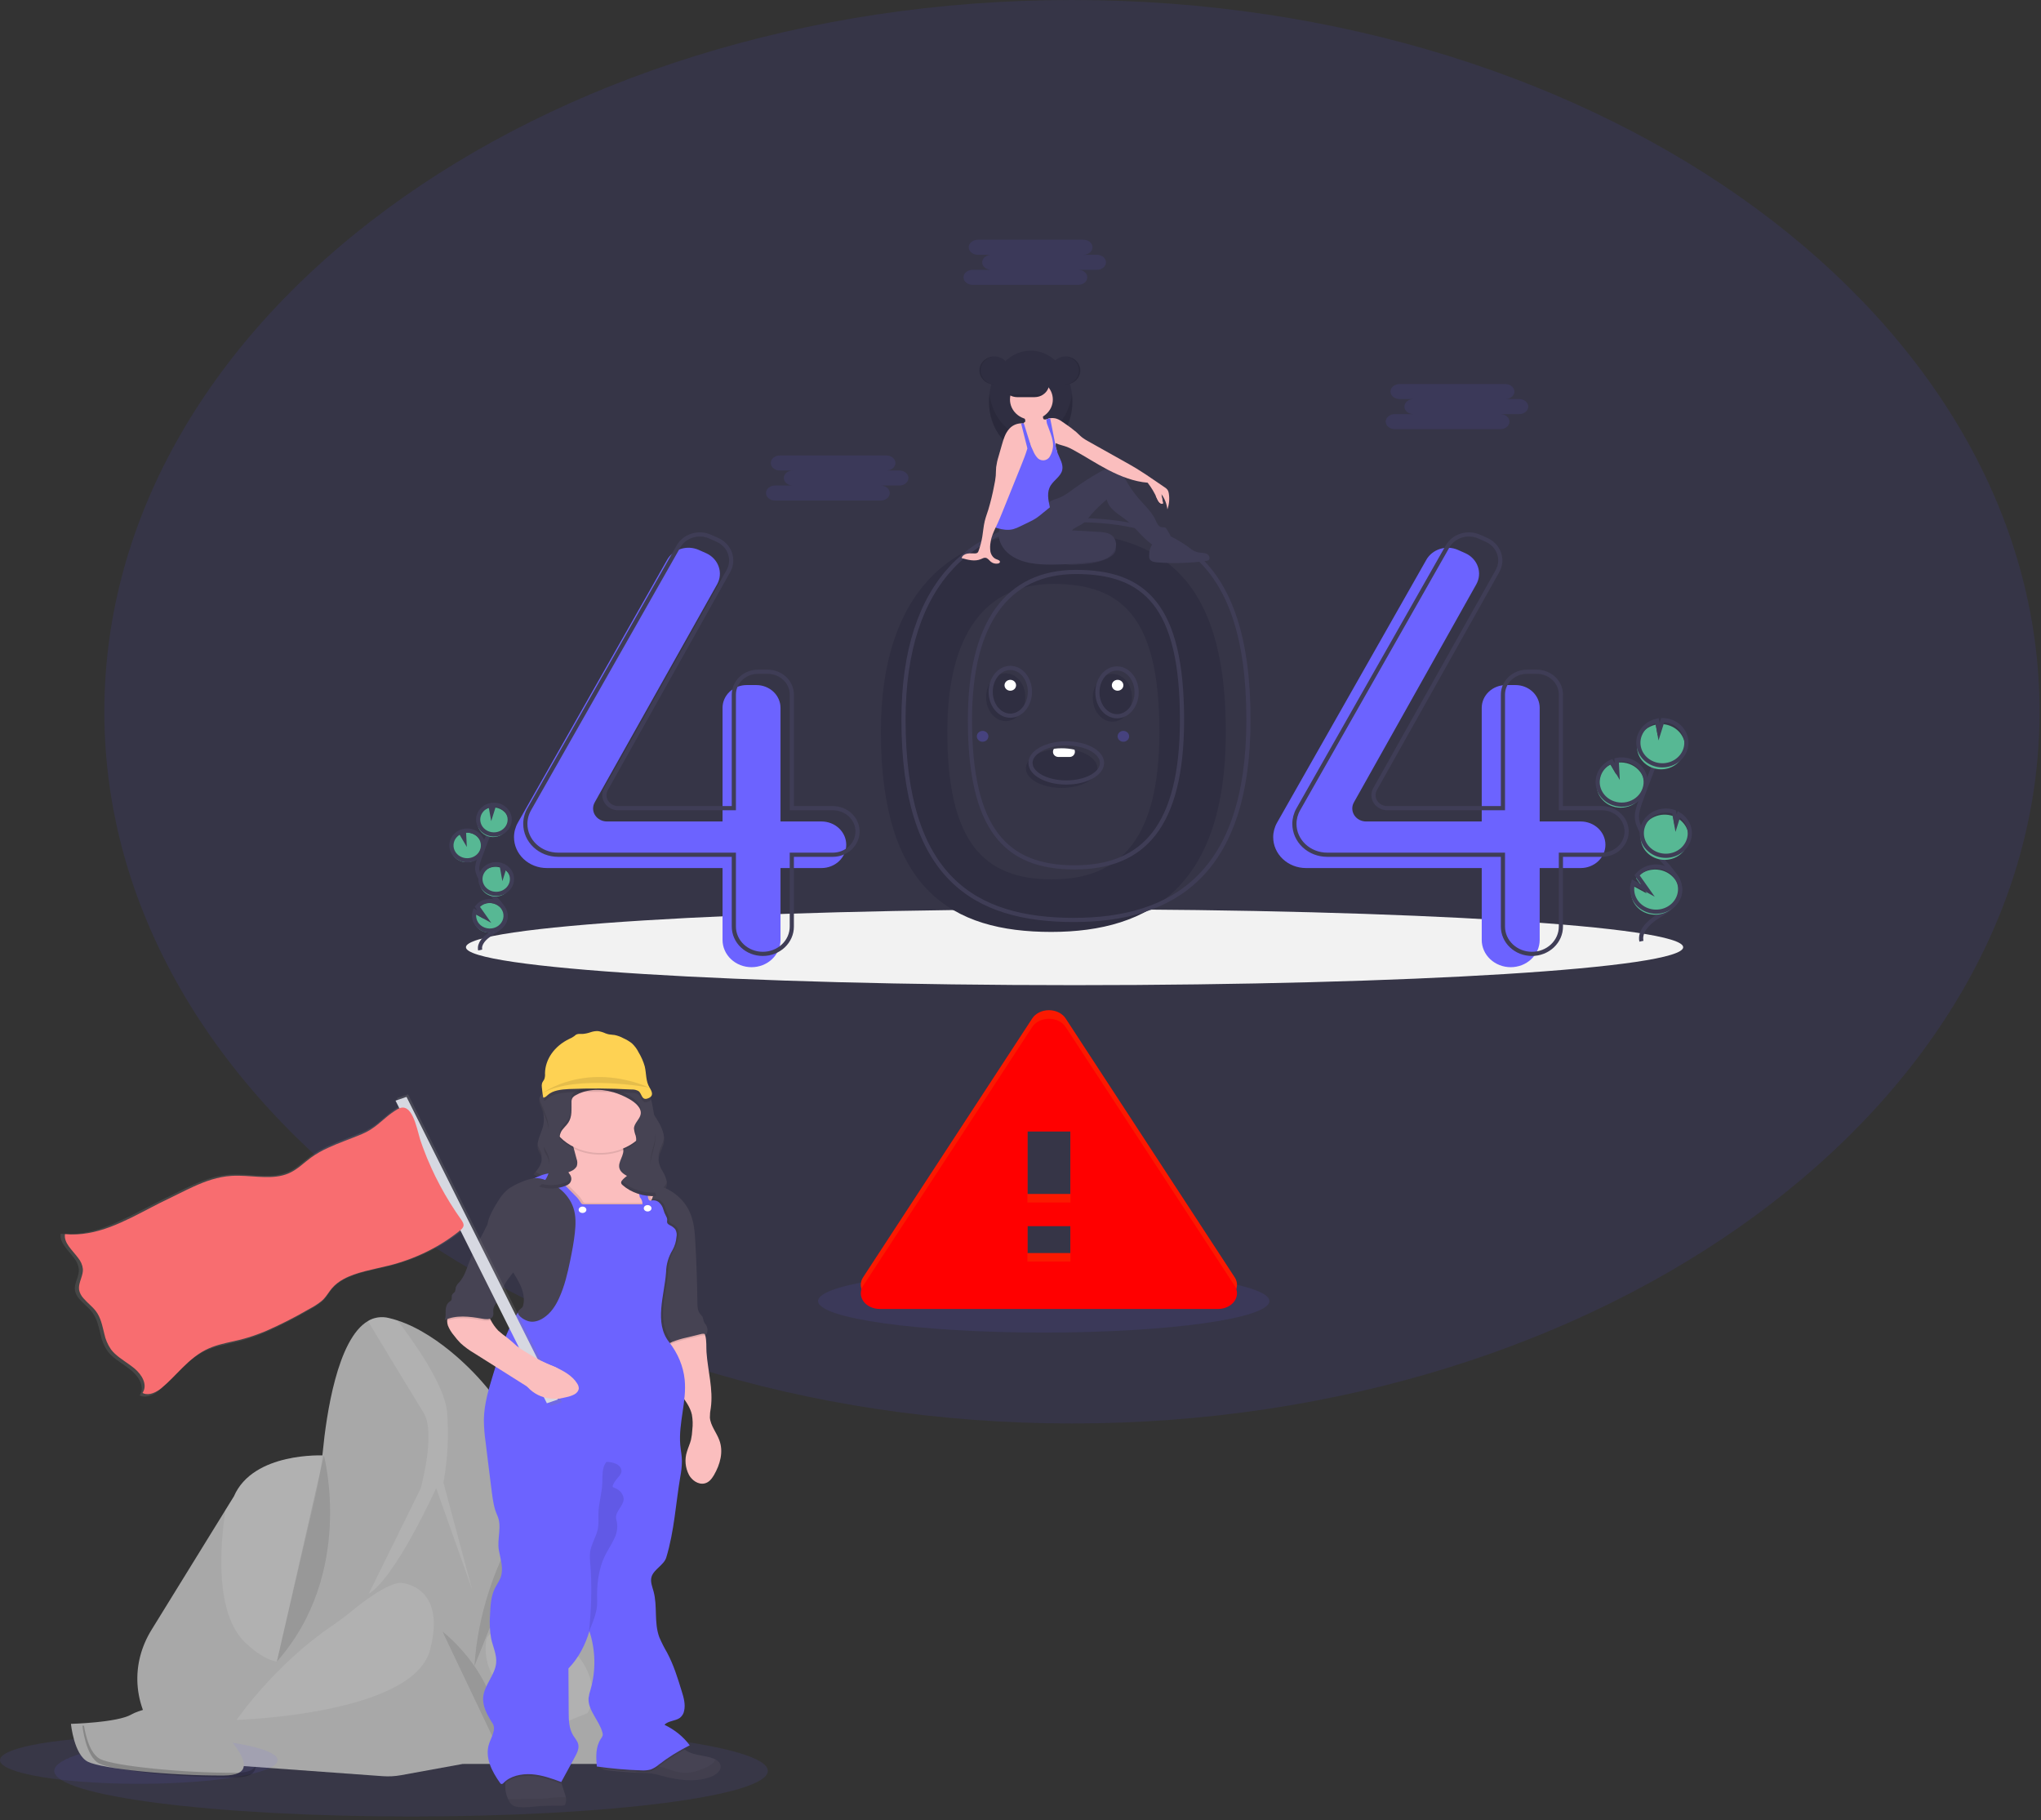 <svg width="489" height="436" viewBox="0 0 489 436" fill="none" xmlns="http://www.w3.org/2000/svg">
<rect x="0" y="0" width="489" height="436" fill="#333333" stroke="none"/>
<path opacity="0.1" d="M256.83 341.004C384.866 341.004 488.66 264.668 488.66 170.502C488.66 76.336 384.866 0 256.83 0C128.794 0 25 76.336 25 170.502C25 264.668 128.794 341.004 256.83 341.004Z" fill="#544AFF"/>
<path opacity="0.1" d="M250.066 319.226C279.926 319.226 304.132 315.846 304.132 311.678C304.132 307.509 279.926 304.13 250.066 304.13C220.206 304.13 196 307.509 196 311.678C196 315.846 220.206 319.226 250.066 319.226Z" fill="#6C63FF"/>
<path d="M210.775 311.522H291.852C292.636 311.518 293.405 311.348 294.085 311.027C294.765 310.706 295.333 310.245 295.733 309.69C296.133 309.135 296.352 308.504 296.369 307.858C296.386 307.212 296.199 306.574 295.828 306.005L255.309 243.967C254.921 243.373 254.344 242.876 253.641 242.529C252.937 242.183 252.133 242 251.314 242C250.494 242 249.69 242.183 248.986 242.529C248.283 242.876 247.706 243.373 247.318 243.967L206.779 306.005C206.407 306.575 206.221 307.215 206.238 307.862C206.256 308.509 206.477 309.141 206.879 309.697C207.282 310.253 207.852 310.713 208.535 311.033C209.218 311.353 209.99 311.521 210.775 311.522V311.522ZM256.472 300.186H246.155V291.688H256.472V300.186ZM256.472 286.02H246.155V269.019H256.472V286.02Z" fill="#FF0000"/>
<path opacity="0.1" d="M210.775 311.522H291.852C292.636 311.518 293.405 311.348 294.085 311.027C294.765 310.706 295.333 310.245 295.733 309.69C296.133 309.135 296.352 308.504 296.369 307.858C296.386 307.212 296.199 306.574 295.828 306.005L255.309 243.967C254.921 243.373 254.344 242.876 253.641 242.529C252.937 242.183 252.133 242 251.314 242C250.494 242 249.69 242.183 248.986 242.529C248.283 242.876 247.706 243.373 247.318 243.967L206.779 306.005C206.407 306.575 206.221 307.215 206.238 307.862C206.256 308.509 206.477 309.141 206.879 309.697C207.282 310.253 207.852 310.713 208.535 311.033C209.218 311.353 209.99 311.521 210.775 311.522V311.522ZM256.472 300.186H246.155V291.688H256.472V300.186ZM256.472 286.02H246.155V269.019H256.472V286.02Z" fill="#DBFF00"/>
<path d="M210.775 313.57H291.852C292.636 313.566 293.405 313.396 294.085 313.075C294.765 312.754 295.333 312.293 295.733 311.738C296.133 311.183 296.352 310.552 296.369 309.906C296.386 309.26 296.199 308.622 295.828 308.053L255.309 246.015C254.921 245.42 254.344 244.923 253.641 244.577C252.937 244.231 252.133 244.048 251.314 244.048C250.494 244.048 249.69 244.231 248.986 244.577C248.283 244.923 247.706 245.42 247.318 246.015L206.779 308.053C206.407 308.623 206.221 309.263 206.238 309.91C206.256 310.557 206.477 311.189 206.879 311.745C207.282 312.301 207.852 312.761 208.535 313.081C209.218 313.401 209.99 313.569 210.775 313.57V313.57ZM256.472 302.233H246.155V293.735H256.472V302.233ZM256.472 288.067H246.155V271.067H256.472V288.067Z" fill="#FF0000"/>
<path opacity="0.1" d="M98.48 435.151C145.689 435.151 183.96 430.263 183.96 424.233C183.96 418.202 145.689 413.314 98.48 413.314C51.271 413.314 13 418.202 13 424.233C13 430.263 51.271 435.151 98.48 435.151Z" fill="#6C63FF"/>
<path d="M36.373 390.326C33.84 394.387 32.657 398.929 32.944 403.488C33.231 408.048 34.978 412.464 38.008 416.287C39.002 417.516 39.916 418.401 40.647 418.634C44.151 419.769 51.168 422.558 51.168 422.558L68.065 417.086C68.065 417.086 70.808 405.127 73.403 394.86C75.172 387.857 76.882 381.644 77.582 380.555C79.332 377.872 77.582 348.667 77.582 348.667C77.582 348.667 60.685 347.734 56.038 358.468L54.006 361.744L36.373 390.326Z" fill="#A8A8A8"/>
<path opacity="0.1" d="M58.806 393.554C69.079 403.256 73.413 394.864 73.413 394.864C75.182 387.861 76.891 381.648 77.592 380.559C79.341 377.876 77.592 348.671 77.592 348.671C77.592 348.671 60.695 347.738 56.048 358.472L54.016 361.748C52.714 370.336 51.426 386.571 58.806 393.554Z" fill="white"/>
<path d="M61.063 420.596L120.7 414.92L131.34 357.223L123.294 342.237C119.895 335.856 115.188 330.004 109.379 324.938C105.328 321.42 100.433 318.037 95.285 316.338C94.581 316.104 93.863 315.902 93.133 315.732C92.293 315.522 91.406 315.478 90.542 315.604C89.679 315.73 88.864 316.022 88.163 316.457C80.808 320.753 78.179 339.018 77.329 347.811C76.979 351.425 76.387 355.019 75.555 358.578L61.063 420.596Z" fill="#A8A8A8"/>
<path opacity="0.1" d="M100.766 356.6L88.342 381.787C94.852 377.864 104.499 356.498 104.499 356.498L113.141 380.858L106.253 355.183C107.261 349.608 107.554 343.96 107.128 338.335C106.581 331.888 99.24 321.543 95.255 316.334C94.551 316.1 93.833 315.898 93.103 315.728C92.264 315.518 91.376 315.474 90.513 315.6C89.649 315.726 88.834 316.018 88.133 316.452C91.264 321.633 99.091 334.587 101.477 338.437C104.503 343.286 100.766 356.6 100.766 356.6Z" fill="white"/>
<path d="M110.91 422.558H143.268C144.599 422.558 145.916 422.335 147.139 421.903C148.363 421.47 149.466 420.837 150.383 420.043C151.301 419.248 152.012 418.307 152.474 417.279C152.937 416.25 153.141 415.155 153.073 414.059C152.357 402.625 150.543 382.238 146.23 369.296C143.899 362.313 141.19 358.648 138.705 356.842C137.54 355.915 136.036 355.332 134.427 355.183C133.206 355.096 131.984 355.341 130.948 355.879C124.939 360.626 117.922 385.604 117.922 385.604L110.91 422.558Z" fill="#A8A8A8"/>
<path opacity="0.1" d="M140.783 400.405C142.115 403.448 142.642 406.958 140.783 410.378L133.572 413.314C133.572 413.314 114.19 406.544 116.545 392.669C116.545 392.669 117.181 389.802 123.856 390.023C127.609 390.173 131.224 391.24 134.239 393.089C137.253 394.938 139.532 397.485 140.783 400.405V400.405Z" fill="white"/>
<path opacity="0.1" d="M133.08 363.931C132.856 359.066 136.062 357.378 138.71 356.842C137.545 355.915 136.041 355.332 134.431 355.183C132.588 356.455 131.281 358.175 130.699 360.098L123.94 387.247C123.94 387.247 133.457 372.085 133.08 363.931Z" fill="white"/>
<path d="M102.396 385.4L118.419 403.46L121.197 418.368L110.9 422.558L96.055 425.261C94.625 425.522 93.155 425.601 91.696 425.494L51.188 422.558L56.699 412.028L75.734 390.007L102.396 385.4Z" fill="#A8A8A8"/>
<path opacity="0.1" d="M96.194 379.199C96.194 379.199 107.128 379.817 103.022 395.298C98.917 410.779 56.679 412.02 56.679 412.02C56.679 412.02 65.655 398.914 79.461 389.524C81.011 388.471 82.507 387.373 83.934 386.202C87.109 383.585 93.182 378.986 96.194 379.199Z" fill="white"/>
<path opacity="0.1" d="M106.029 390.871C106.029 390.871 120.844 401.982 119.448 419.081Z" fill="black"/>
<path opacity="0.1" d="M130.953 355.879C130.953 355.879 115.407 372.917 113.663 399.132Z" fill="black"/>
<path opacity="0.1" d="M77.597 348.659C77.597 348.659 85.121 376.815 66.336 398.038Z" fill="black"/>
<path d="M129.198 263.461C129.144 264.317 129.661 265.1 129.964 265.919C130.465 267.501 130.415 269.167 129.82 270.727C129.263 272.365 128.329 274.097 129.039 275.699C129.203 276.075 129.452 276.419 129.601 276.796C130.217 278.352 129.074 279.991 127.822 281.264L132.737 284.102C133.454 284.593 134.308 284.929 135.222 285.081C136.141 285.171 137.21 284.766 137.398 284.021C137.463 283.767 137.398 283.5 137.458 283.242C137.519 282.909 137.675 282.592 137.915 282.318C138.154 282.045 138.47 281.822 138.835 281.67C139.573 281.371 140.396 281.245 141.215 281.305C144.232 281.44 146.796 283.075 149.54 284.123C151.348 284.768 153.223 285.281 155.141 285.655C156.229 285.888 157.437 286.101 158.421 285.655C159.405 285.208 159.857 284.172 159.782 283.234C159.63 282.301 159.276 281.399 158.739 280.568C158.196 279.739 157.87 278.825 157.779 277.886C157.779 276.509 158.694 275.256 159.002 273.905C159.434 271.984 158.555 270.03 157.481 268.286C156.408 266.541 155.106 264.862 154.584 262.962C154.48 262.386 154.299 261.821 154.042 261.278C153.794 260.866 153.457 260.495 153.048 260.181C151.204 258.678 148.575 257.965 146.001 257.81C143.427 257.654 140.828 258.002 138.273 258.367C137.299 258.481 136.339 258.669 135.406 258.928C134.072 259.364 132.806 259.929 131.633 260.611C130.471 261.274 129.273 262.245 129.198 263.461Z" fill="#464353"/>
<path opacity="0.1" d="M157.765 277.046C157.765 277.169 157.765 277.292 157.794 277.41C157.948 276.21 158.714 275.084 158.987 273.884C159.093 273.403 159.124 272.914 159.082 272.426C159.082 272.639 159.032 272.836 158.987 273.065C158.674 274.417 157.745 275.67 157.765 277.046Z" fill="black"/>
<path opacity="0.1" d="M130.297 267.557C130.355 266.728 130.243 265.897 129.964 265.1C129.669 264.478 129.429 263.84 129.243 263.191C129.243 263.277 129.203 263.359 129.198 263.445C129.144 264.301 129.66 265.083 129.964 265.902C130.156 266.441 130.267 266.996 130.297 267.557V267.557Z" fill="black"/>
<path opacity="0.1" d="M159.738 283.009C159.703 283.375 159.564 283.729 159.333 284.043C159.101 284.357 158.784 284.621 158.406 284.815C157.412 285.261 156.214 285.049 155.126 284.815C153.207 284.442 151.332 283.928 149.525 283.279C146.781 282.235 144.217 280.601 141.2 280.466C140.381 280.406 139.558 280.532 138.82 280.83C138.455 280.983 138.139 281.205 137.9 281.479C137.66 281.752 137.504 282.069 137.443 282.403C137.408 282.661 137.443 282.927 137.384 283.181C137.19 283.926 136.126 284.332 135.207 284.242C134.293 284.089 133.44 283.753 132.722 283.263L128.304 280.707C128.14 280.892 127.976 281.072 127.807 281.24L132.722 284.082C133.44 284.572 134.293 284.908 135.207 285.061C136.126 285.151 137.195 284.745 137.384 284C137.448 283.746 137.384 283.48 137.443 283.222C137.504 282.888 137.66 282.571 137.9 282.298C138.139 282.024 138.455 281.802 138.82 281.649C139.558 281.351 140.381 281.225 141.2 281.285C144.217 281.42 146.781 283.054 149.525 284.098C151.332 284.747 153.207 285.261 155.126 285.634C156.214 285.868 157.422 286.081 158.406 285.634C159.39 285.188 159.842 284.152 159.767 283.214C159.762 283.144 159.748 283.079 159.738 283.009Z" fill="black"/>
<path opacity="0.1" d="M129.601 276.776C129.662 276.94 129.707 277.109 129.735 277.279C129.812 276.836 129.766 276.384 129.601 275.957C129.452 275.58 129.203 275.236 129.039 274.859C128.92 274.586 128.843 274.301 128.811 274.011C128.737 274.574 128.815 275.143 129.039 275.678C129.203 276.055 129.452 276.403 129.601 276.776Z" fill="black"/>
<path d="M135.435 432.178C135.401 432.294 135.321 432.398 135.207 432.473C135.086 432.524 134.95 432.549 134.814 432.542C133.045 432.575 131.276 432.542 129.511 432.645C127.842 432.763 126.167 433.054 124.502 432.899C123.969 432.914 123.444 432.793 122.999 432.551C122.554 432.31 122.21 431.96 122.017 431.551C121.912 431.373 121.819 431.189 121.739 431.002C121.28 430.037 121.049 429.008 121.058 427.972C121.058 427.697 121.058 427.431 121.058 427.153C121.036 426.853 120.988 426.554 120.914 426.26C120.763 425.923 120.781 425.55 120.963 425.224C121.669 424.163 123.374 423.95 124.686 423.868C127.725 423.679 130.782 423.864 133.756 424.417C133.989 425.359 134.253 426.293 134.531 427.226C134.736 427.912 134.955 428.594 135.187 429.274C135.343 429.695 135.469 430.123 135.565 430.556C135.687 431.097 135.643 431.655 135.435 432.178Z" fill="#464353"/>
<path opacity="0.06" d="M135.435 432.178C135.401 432.294 135.321 432.398 135.207 432.473C135.086 432.524 134.95 432.548 134.814 432.542C133.045 432.575 131.276 432.542 129.511 432.645C127.842 432.763 126.167 433.054 124.502 432.899C123.969 432.914 123.444 432.793 122.999 432.551C122.554 432.31 122.21 431.96 122.017 431.551C121.912 431.373 121.819 431.189 121.739 431.002H122.375C124.467 431.002 126.564 430.941 128.657 430.941C129.288 430.941 129.924 430.916 130.55 430.855C131.176 430.794 131.688 430.708 132.26 430.65C133.115 430.583 133.975 430.554 134.834 430.564H135.54C135.669 431.101 135.633 431.656 135.435 432.178Z" fill="black"/>
<path d="M172.038 424.573C171.484 425.105 170.776 425.515 169.98 425.764C166.442 426.993 162.352 426.44 158.699 425.441C157.882 425.191 157.043 424.992 156.189 424.847C155.41 424.757 154.625 424.712 153.838 424.712C153.277 424.712 152.715 424.675 152.154 424.646C150.732 424.573 149.316 424.458 147.905 424.343C146.921 424.284 145.944 424.162 144.982 423.979C144.709 423.921 144.446 423.833 144.202 423.717V423.717C143.994 423.641 143.815 423.518 143.689 423.362C143.562 423.206 143.492 423.024 143.486 422.836C143.526 422.316 144.182 422.017 144.759 421.792C149.873 419.969 155.429 419.179 160.945 418.544C161.506 418.467 162.053 418.329 162.57 418.135C163.192 417.93 163.256 418.266 163.564 418.642C163.71 418.817 163.876 418.979 164.061 419.126C164.66 419.571 165.364 419.912 166.129 420.125C167.471 420.534 168.907 420.645 170.249 421.034C170.655 421.15 171.043 421.304 171.407 421.493C171.727 421.637 172.004 421.839 172.215 422.085C172.427 422.331 172.567 422.613 172.625 422.91C172.684 423.207 172.659 423.512 172.553 423.8C172.447 424.088 172.262 424.352 172.013 424.573H172.038Z" fill="#464353"/>
<path opacity="0.06" d="M172.038 424.573C171.484 425.106 170.776 425.515 169.98 425.764C166.442 426.993 162.352 426.44 158.699 425.441C157.882 425.191 157.043 424.992 156.189 424.847C155.41 424.757 154.625 424.712 153.838 424.712C153.277 424.712 152.715 424.675 152.154 424.646C152.611 424.29 153.078 423.942 153.555 423.606C153.901 423.34 154.299 423.124 154.733 422.967C155.273 422.821 155.849 422.789 156.408 422.873C159.251 423.196 161.805 424.839 164.673 424.695C166.009 424.569 167.301 424.225 168.474 423.684C169.429 423.363 170.28 422.864 170.959 422.226C171.164 422.006 171.321 421.758 171.421 421.493C171.742 421.637 172.019 421.839 172.23 422.085C172.442 422.331 172.582 422.613 172.64 422.91C172.699 423.207 172.674 423.512 172.568 423.8C172.462 424.088 172.277 424.352 172.028 424.573H172.038Z" fill="black"/>
<path d="M171.039 353.398C170.542 354.217 169.906 355.105 168.832 355.359C167.272 355.728 165.771 354.573 165.09 353.361C164.162 351.581 163.987 349.597 164.593 347.725C164.876 346.779 165.309 345.87 165.552 344.92C165.728 344.12 165.834 343.312 165.87 342.5C166.017 341.288 165.982 340.067 165.766 338.863C164.966 335.345 161.293 332.72 160.071 329.263C159.454 327.539 159.484 325.704 159.519 323.906C159.507 323.452 159.564 322.998 159.688 322.555C159.725 322.434 159.775 322.316 159.837 322.202C160.657 320.704 163.087 320.499 164.777 319.626C165.711 319.147 167.833 317.603 168.619 319.012C168.788 319.326 168.915 319.654 168.996 319.991C169.319 321.244 169.19 322.714 169.27 323.898C169.573 328.37 170.925 332.834 170.298 337.282C170.149 338.04 170.076 338.807 170.08 339.575C170.214 341.5 171.675 343.167 172.346 345.01C173.38 347.783 172.55 350.801 171.039 353.398Z" fill="#FBBEBE"/>
<path opacity="0.1" d="M169.021 319.999C168.652 319.889 168.247 319.889 167.878 319.999L164.514 320.818C163.335 321.077 162.185 321.421 161.079 321.846C160.597 322.041 160.139 322.276 159.713 322.547C159.75 322.426 159.8 322.308 159.862 322.194C160.682 320.695 163.112 320.491 164.802 319.618C165.736 319.139 167.858 317.595 168.643 319.004C168.814 319.323 168.941 319.657 169.021 319.999V319.999Z" fill="black"/>
<path d="M169.24 319.688C169.037 319.586 168.808 319.525 168.572 319.51C168.335 319.494 168.098 319.524 167.878 319.598L164.514 320.417C163.334 320.676 162.185 321.02 161.079 321.445C160.492 321.68 159.943 321.975 159.444 322.321C157.874 320.073 157.456 317.407 157.168 314.827C157.009 313.324 156.89 311.816 156.82 310.322C156.742 309.246 156.769 308.167 156.9 307.094C157.089 305.866 157.521 304.666 157.789 303.445C157.949 302.731 158.052 302.008 158.098 301.283C158.226 299.698 158.138 298.105 157.834 296.536C157.545 294.869 157.083 293.224 156.453 291.622C156.134 290.889 155.752 290.18 155.404 289.459L155.285 289.205C154.656 287.884 154.143 286.528 153.749 285.147C153.59 284.582 153.58 283.988 153.053 283.603C153.548 283.554 154.046 283.537 154.544 283.554C154.644 283.554 154.743 283.554 154.842 283.554C156.884 283.659 158.851 284.226 160.528 285.192C162.687 286.476 164.329 288.265 165.239 290.328C166.288 292.633 166.462 295.14 166.596 297.601C166.864 302.439 167.03 307.28 167.093 312.124C167.093 313.053 167.143 314.044 167.789 314.81C167.97 314.999 168.136 315.197 168.286 315.404C168.519 315.814 168.484 316.268 168.673 316.682C168.812 316.93 168.97 317.171 169.145 317.403C169.368 317.753 169.492 318.141 169.508 318.536C169.524 318.932 169.433 319.325 169.24 319.688Z" fill="#464353"/>
<path d="M136.161 271.615C135.664 271.48 135.167 271.337 134.67 271.206L135.704 271.271C135.876 271.367 136.03 271.483 136.161 271.615Z" fill="#FBBEBE"/>
<path d="M156.512 286.396C156.413 286.674 156.313 286.953 156.204 287.215C155.952 287.888 155.645 288.546 155.285 289.185C154.721 290.234 153.924 291.187 152.934 291.994C152.607 292.278 152.206 292.497 151.761 292.633C151.385 292.713 150.996 292.743 150.608 292.723C149.283 292.723 147.958 292.707 146.632 292.674C145.6 292.684 144.571 292.6 143.561 292.424C142.45 292.175 141.393 291.782 140.43 291.261C136.718 289.369 133.666 286.486 132.359 283.07C132.195 282.636 132.081 282.116 132.444 281.776C132.801 281.536 133.25 281.41 133.711 281.42H133.771C134.839 281.305 135.868 281.014 136.797 280.564C137.399 280.31 137.884 279.902 138.179 279.401C138.38 278.807 138.364 278.177 138.134 277.591L137.031 273.462C136.916 272.801 136.614 272.172 136.151 271.624C136.474 271.718 136.797 271.804 137.145 271.878C140.216 272.561 143.576 272.148 146.588 273.045C147.741 273.393 148.894 274.019 149.241 274.994C149.823 276.632 147.88 278.332 148.436 279.97C148.809 281.084 150.186 281.727 151.418 282.247L152.248 282.595L154.549 283.558L154.867 283.689L154.917 283.709C155.642 284.012 156.408 284.389 156.661 285.032C156.769 285.489 156.718 285.962 156.512 286.396V286.396Z" fill="#FBBEBE"/>
<path opacity="0.1" d="M162.575 296.012C162.491 297.059 162.181 298.085 161.661 299.043C160.663 300.699 160.128 302.518 160.095 304.367C159.713 309.896 157.163 316.477 160.816 321.121C160.905 321.236 160.995 321.351 161.079 321.469C160.492 321.705 159.943 321.999 159.444 322.346C157.874 320.097 157.456 317.431 157.168 314.851C157.009 313.348 156.89 311.841 156.82 310.346C156.742 309.27 156.769 308.191 156.9 307.119C157.089 305.89 157.521 304.69 157.789 303.47C157.949 302.755 158.052 302.033 158.098 301.307C158.226 299.722 158.138 298.13 157.834 296.561C157.545 294.893 157.083 293.249 156.453 291.646C156.134 290.913 155.752 290.205 155.404 289.484L155.285 289.23C154.721 290.279 153.924 291.232 152.934 292.039C152.607 292.323 152.206 292.542 151.761 292.678C151.385 292.758 150.996 292.788 150.608 292.768C149.283 292.768 147.958 292.752 146.632 292.719C145.6 292.729 144.571 292.645 143.561 292.469C142.45 292.22 141.393 291.827 140.43 291.306C136.718 289.414 133.666 286.531 132.359 283.115C132.195 282.681 132.081 282.161 132.444 281.821C132.801 281.581 133.25 281.455 133.711 281.465H133.771L138.243 286.023C138.756 286.506 139.191 287.041 139.535 287.616C139.602 287.809 139.741 287.98 139.933 288.104C140.089 288.162 140.259 288.188 140.43 288.177C144.629 288.177 150.225 288.177 154.425 288.177C154.439 287.564 154.223 286.962 153.809 286.453C153.679 286.478 153.505 286.486 153.774 286.42C153.531 285.091 153.01 283.806 152.233 282.624C152.187 282.543 152.135 282.463 152.079 282.386C151.745 281.981 151.497 281.533 151.344 281.06C151.874 280.92 152.443 280.92 152.974 281.06C153.585 281.277 153.903 281.821 154.171 282.325C154.4 282.735 154.629 283.173 154.832 283.603C154.832 283.648 154.882 283.697 154.902 283.742C155.335 284.589 155.613 285.485 155.727 286.4C155.757 286.736 155.856 287.162 156.194 287.272C156.247 287.292 156.305 287.303 156.363 287.305C156.713 287.2 157.093 287.182 157.455 287.255C157.817 287.328 158.144 287.488 158.396 287.715C158.885 288.176 159.226 288.731 159.39 289.328C159.551 289.926 159.788 290.508 160.095 291.065C160.736 292.072 159.757 292.523 160.915 293.141C161.457 293.387 161.923 293.731 162.277 294.149C162.605 294.73 162.709 295.38 162.575 296.012V296.012Z" fill="black"/>
<path opacity="0.1" d="M133.711 424.433C133.944 425.375 134.208 426.309 134.486 427.243L134.456 427.3C132.185 426.481 129.859 425.625 127.379 425.445C125.078 425.281 122.579 425.793 121.013 427.169C120.991 426.869 120.943 426.571 120.869 426.276C120.718 425.939 120.736 425.566 120.919 425.24C121.624 424.179 123.329 423.966 124.641 423.884C127.681 423.696 130.737 423.881 133.711 424.433Z" fill="black"/>
<path opacity="0.1" d="M153.287 287.203C153.52 287.203 153.436 287.203 153.322 287.235C153.207 287.268 153.018 287.268 153.287 287.203Z" fill="black"/>
<path opacity="0.1" d="M164.086 419.126C161.87 420.29 159.787 421.618 157.864 423.094C157.306 423.587 156.64 423.988 155.901 424.278C155.138 424.48 154.332 424.548 153.535 424.478C150.409 424.374 147.293 424.12 144.202 423.717V423.717C143.994 423.641 143.815 423.518 143.689 423.362C143.562 423.206 143.492 423.024 143.486 422.836C143.526 422.316 144.182 422.017 144.759 421.792C149.873 419.969 155.429 419.179 160.945 418.544C161.506 418.467 162.053 418.329 162.57 418.135C163.192 417.93 163.256 418.266 163.564 418.642C163.718 418.818 163.893 418.98 164.086 419.126V419.126Z" fill="black"/>
<path d="M127.623 282.452C128.353 282.988 129.188 283.423 129.929 283.943C131.917 285.331 133.169 287.272 134.402 289.164C133.671 289.382 132.88 289.426 132.121 289.291C131.73 291.108 131.796 292.972 132.314 294.767C131.32 295.329 130.548 296.12 130.093 297.04C129.74 297.974 129.497 298.934 129.367 299.907C128.652 304.169 127.933 308.431 127.21 312.693C127.196 313.11 127.022 313.513 126.713 313.844C126.575 313.935 126.449 314.038 126.336 314.151C126.184 314.426 126.124 314.73 126.162 315.031C126.132 315.33 125.893 315.687 125.531 315.646C125.354 315.611 125.198 315.527 125.088 315.408C124.725 315.091 124.393 314.752 124.094 314.392C121.162 319.028 119.751 324.025 118.2 329.095C117.092 332.707 115.984 336.36 115.929 340.087C115.944 341.85 116.078 343.612 116.332 345.362L116.769 348.958C117.122 351.849 117.475 354.745 117.857 357.636C118.106 359.471 118.354 361.322 119.154 363.051C120.347 365.676 119.025 368.637 119.532 371.413C119.93 373.588 120.72 375.837 119.925 377.933C119.607 378.773 119.05 379.539 118.633 380.35C117.609 382.365 117.504 384.605 117.415 386.788C117.254 388.701 117.341 390.623 117.673 392.521C118.101 394.483 119.06 396.404 118.871 398.386C118.608 401.208 116.083 403.62 115.775 406.438C115.531 408.686 116.729 410.857 118.016 412.851C118.966 414.322 117.644 416.222 117.142 417.84C116.148 421.009 117.803 424.327 119.83 427.14C119.882 427.237 119.974 427.315 120.089 427.361C120.322 427.431 120.531 427.243 120.685 427.083C122.211 425.469 124.914 424.859 127.394 425.035C129.874 425.211 132.195 426.055 134.471 426.891L137.697 420.973C138.243 419.969 138.8 418.884 138.527 417.807C138.333 417.037 137.731 416.386 137.304 415.681C136.31 414.019 136.26 412.081 136.25 410.218L136.191 399.693C138.705 397.088 140.241 393.992 141.21 390.756C142.697 395.307 142.799 400.09 141.508 404.681C141.27 405.375 141.103 406.085 141.011 406.802C140.818 409.722 143.596 412.192 144.336 415.051C144.408 415.269 144.428 415.497 144.396 415.722C144.313 415.999 144.173 416.262 143.983 416.5C142.651 418.491 142.796 420.903 142.989 423.172C146.475 423.672 149.996 423.982 153.53 424.102C154.327 424.167 155.132 424.099 155.896 423.901C156.635 423.61 157.301 423.207 157.859 422.713C160.115 420.964 162.593 419.42 165.249 418.106C163.766 416.078 161.69 414.388 159.211 413.191C160.011 412.221 161.835 412.298 162.898 411.52C163.432 411.085 163.781 410.519 163.892 409.907C164.29 408.301 163.798 406.63 163.306 405.054C162.352 401.949 161.392 398.833 159.827 395.9C159.119 394.695 158.495 393.458 157.958 392.194C156.656 388.664 157.566 384.822 156.582 381.214C156.264 380.059 155.752 378.867 156.11 377.716C156.656 375.943 159.091 374.891 159.628 373.113C161.552 366.786 161.894 360.229 162.988 353.77C163.232 352.537 163.364 351.289 163.38 350.039C163.38 348.733 163.097 347.439 162.983 346.136C162.536 340.923 164.558 335.722 164.041 330.512C163.71 327.302 162.427 324.208 160.304 321.502C156.651 316.854 159.201 310.277 159.583 304.748C159.612 302.899 160.146 301.079 161.144 299.424C161.669 298.467 161.98 297.44 162.063 296.393C162.217 295.747 162.119 295.078 161.785 294.48C161.435 294.061 160.971 293.716 160.428 293.473C159.27 292.85 160.249 292.4 159.608 291.392C159.3 290.835 159.063 290.253 158.903 289.656C158.74 289.059 158.398 288.506 157.909 288.046C157.657 287.82 157.33 287.66 156.968 287.587C156.606 287.514 156.226 287.531 155.876 287.637C155.404 287.637 155.275 287.121 155.235 286.732C155.101 285.307 154.385 283.967 153.684 282.657C153.416 282.153 153.098 281.608 152.487 281.391C151.954 281.254 151.384 281.254 150.852 281.391C151.005 281.866 151.256 282.316 151.592 282.722C152.454 283.968 153.027 285.334 153.282 286.752C152.785 286.875 153.779 286.752 153.282 286.752C153.727 287.263 153.956 287.881 153.933 288.509C149.738 288.509 144.142 288.509 139.943 288.509C139.772 288.52 139.601 288.495 139.446 288.435C139.254 288.311 139.114 288.141 139.043 287.948C138.702 287.373 138.267 286.838 137.751 286.359L132.831 281.358C132.722 281.228 132.577 281.12 132.409 281.043C132.206 280.996 131.991 280.996 131.788 281.043C130.192 281.236 129.014 281.784 127.623 282.452Z" fill="#6C63FF"/>
<path opacity="0.1" d="M145.28 350.207C146.129 350.198 146.965 350.376 147.701 350.723C148.066 350.9 148.369 351.153 148.58 351.456C148.791 351.759 148.902 352.102 148.903 352.451C148.849 353.226 148.128 353.84 147.606 354.499C147.283 354.901 147.026 355.336 146.841 355.793C146.784 355.897 146.77 356.014 146.801 356.125C146.861 356.281 147.065 356.359 147.239 356.428C147.871 356.664 148.411 357.04 148.798 357.515C149.185 357.989 149.404 358.543 149.43 359.115C149.386 360.712 147.492 362.006 147.596 363.62C147.644 363.956 147.713 364.289 147.805 364.619C148.032 365.994 147.801 367.395 147.134 368.669C146.533 369.955 145.713 371.164 145.067 372.437C143.322 375.898 142.945 379.731 143.079 383.495C143.183 386.051 142.085 388.483 141.091 390.916C141.653 386.016 141.802 381.09 141.538 376.172C141.469 374.837 141.265 373.576 141.339 372.237C141.459 370.111 142.9 368.178 143.268 366.093C143.476 364.902 143.337 363.689 143.372 362.485C143.442 360.028 144.252 357.604 144.306 355.138C144.376 353.398 144.182 351.604 145.28 350.207Z" fill="black"/>
<path d="M124.542 283.328C123.554 283.734 122.629 284.238 121.788 284.827C120.91 285.547 120.175 286.376 119.612 287.285C118.925 288.315 118.31 289.376 117.768 290.463C117.067 291.872 116.486 293.432 116.968 294.902C117.405 296.233 118.643 297.269 119.497 298.453C120.352 299.637 120.854 301.025 121.51 302.323C122.385 304.056 123.582 305.669 124.447 307.406C125.312 309.142 125.834 311.092 125.287 312.898C125.128 313.43 124.079 313.844 124.079 314.388C124.079 315.289 125.66 316.268 126.708 316.53C127.916 316.837 129.233 316.379 130.222 315.711C132.036 314.528 133.139 312.754 133.954 310.969C135.266 308.102 135.967 305.059 136.598 302.036C137.056 299.817 137.483 297.593 137.726 295.357C137.95 293.342 138.02 291.261 137.374 289.328C136.771 287.554 135.598 285.947 133.979 284.676C132.687 283.652 130.57 282.276 128.691 282.239C127.205 282.235 125.814 282.751 124.542 283.328Z" fill="#464353"/>
<path d="M138.671 332.699C138.617 332.979 138.49 333.246 138.298 333.481C138.107 333.717 137.856 333.915 137.562 334.063C136.976 334.357 136.337 334.572 135.669 334.702C134.337 335.021 132.926 335.316 131.579 335.034C130.52 334.75 129.543 334.291 128.706 333.686L113.658 324.193C112.449 323.487 111.337 322.674 110.343 321.768C109.772 321.184 109.248 320.57 108.773 319.93C108.144 319.197 107.651 318.391 107.311 317.538C107.19 317.162 107.13 316.775 107.132 316.387C107.128 316.02 107.238 315.657 107.451 315.334C107.813 314.835 108.589 314.732 109.225 314.593C111.36 314.138 113.576 314 115.77 314.184C115.963 314.176 116.153 314.22 116.313 314.31C116.472 314.399 116.592 314.529 116.655 314.679C116.988 315.183 117.276 315.707 117.574 316.231C118.032 317.125 118.628 317.966 119.348 318.734C120.042 319.355 120.781 319.942 121.56 320.491C123.15 321.719 124.452 323.194 126.147 324.324C128.11 325.63 130.495 326.413 132.732 327.375C134.968 328.337 137.175 329.587 138.298 331.45C138.559 331.83 138.687 332.263 138.671 332.699Z" fill="#FBBEBE"/>
<path opacity="0.1" d="M156.09 266.467C156.09 269.053 154.892 271.541 152.741 273.423C150.589 275.305 147.646 276.439 144.514 276.592C141.382 276.745 138.297 275.906 135.89 274.248C133.483 272.589 131.936 270.235 131.566 267.667C131.195 265.1 132.028 262.512 133.896 260.434C135.763 258.356 138.523 256.945 141.612 256.488C144.7 256.032 147.883 256.565 150.511 257.978C153.138 259.391 155.011 261.578 155.747 264.092C155.975 264.87 156.09 265.667 156.09 266.467V266.467Z" fill="black"/>
<path d="M156.09 266.058C156.09 268.644 154.892 271.132 152.741 273.014C150.589 274.896 147.646 276.029 144.514 276.182C141.382 276.335 138.297 275.497 135.89 273.838C133.483 272.179 131.936 269.825 131.566 267.258C131.195 264.69 132.028 262.103 133.896 260.025C135.763 257.947 138.523 256.535 141.612 256.079C144.7 255.622 147.883 256.155 150.511 257.568C153.138 258.982 155.011 261.169 155.747 263.682C155.975 264.46 156.09 265.258 156.09 266.058V266.058Z" fill="#FBBEBE"/>
<path opacity="0.1" d="M117.574 316.215C117.007 316.514 116.168 316.416 115.467 316.285C112.704 315.777 109.652 315.412 107.132 316.387C107.128 316.02 107.238 315.657 107.451 315.334C107.813 314.835 108.589 314.732 109.225 314.593C111.36 314.138 113.576 314 115.77 314.184C115.963 314.176 116.153 314.22 116.313 314.31C116.472 314.399 116.592 314.529 116.655 314.679C116.988 315.166 117.276 315.691 117.574 316.215Z" fill="black"/>
<path d="M112.381 302.426C111.769 304.064 111.267 305.747 110.07 307.135C109.674 307.5 109.376 307.93 109.195 308.397C109.181 308.741 109.113 309.083 108.991 309.412C108.822 309.691 108.464 309.875 108.32 310.162C108.107 310.571 108.385 311.1 108.102 311.485C107.969 311.639 107.81 311.777 107.629 311.894C106.954 312.41 106.785 313.233 106.77 313.995C106.755 314.757 106.844 315.535 106.541 316.252C109.165 314.962 112.505 315.347 115.487 315.895C116.317 316.047 117.345 316.162 117.882 315.613C118.419 315.064 118.111 314.343 118.185 313.684C118.285 312.824 119 312.111 119.443 311.329C119.94 310.449 120.109 309.466 120.491 308.548C121.281 306.619 122.976 305.047 124.065 303.224C124.467 302.597 124.708 301.908 124.77 301.201C124.733 300.284 124.442 299.386 123.92 298.576C122.886 296.688 121.656 294.878 120.243 293.166C119.612 292.4 118.523 290.983 117.544 292.207C116.749 293.194 116.252 294.452 115.666 295.533C114.402 297.773 113.305 300.075 112.381 302.426Z" fill="#464353"/>
<path d="M157.223 286.527C155.731 286.612 154.234 286.421 152.843 285.968C151.452 285.515 150.201 284.812 149.182 283.91C149.01 283.781 148.886 283.615 148.824 283.431C148.796 283.191 148.877 282.952 149.053 282.759C149.649 282.001 150.678 281.502 151.155 280.687C151.632 279.872 151.468 278.934 151.513 278.041C151.592 276.44 152.357 274.855 152.422 273.278C152.445 272.875 152.408 272.47 152.313 272.074C152.084 271.486 151.944 270.876 151.895 270.26C151.96 269.06 153.272 268.126 153.491 266.942C153.774 265.435 152.258 264.125 150.732 263.257C149.569 262.592 148.306 262.053 146.975 261.655C146.158 261.414 145.311 261.245 144.451 261.152C142.846 260.973 141.212 261.123 139.694 261.59C139.066 261.785 138.472 262.047 137.925 262.368C137.6 262.538 137.329 262.769 137.135 263.044C136.976 263.353 136.904 263.687 136.926 264.022C136.896 265.697 137.125 267.479 136.156 268.937C135.659 269.719 134.814 270.354 134.402 271.181C134.233 271.525 134.127 271.889 134.089 272.258C134.039 272.642 134.014 273.028 134.014 273.413C133.984 275.572 134.014 277.849 135.346 279.72C135.816 280.286 136.242 280.876 136.623 281.485C136.808 281.794 136.893 282.136 136.871 282.48C136.85 282.823 136.721 283.156 136.499 283.447C136.23 283.713 135.89 283.923 135.505 284.062C134.518 284.452 133.444 284.67 132.351 284.702C131.257 284.735 130.167 284.581 129.149 284.25C130.339 283.32 131.157 282.113 131.493 280.79C131.829 279.466 131.666 278.09 131.027 276.845C130.668 276.342 130.435 275.785 130.341 275.207C130.391 274.686 130.56 274.178 130.838 273.708C131.52 272.169 131.625 270.497 131.141 268.908C130.838 267.934 130.312 266.992 130.217 265.988C130.138 265.231 130.178 264.468 130.336 263.719C130.609 262.379 131.325 261.128 132.406 260.102C133.488 259.077 134.892 258.317 136.464 257.908C136.718 257.838 136.961 257.773 137.239 257.715C138.445 257.495 139.677 257.386 140.912 257.392C143.67 257.318 146.468 257.253 149.127 257.846C150.688 258.183 152.14 258.798 153.381 259.648C154.262 260.259 154.965 261.024 155.439 261.889C155.697 262.387 155.892 262.905 156.02 263.437C156.134 263.875 156.219 264.317 156.303 264.76C156.905 267.909 157.506 271.12 156.865 274.265C156.612 275.494 156.169 276.722 155.97 277.976C155.488 280.863 156.358 283.734 157.223 286.527Z" fill="#464353"/>
<path d="M139.565 290.573C140.076 290.573 140.49 290.232 140.49 289.812C140.49 289.391 140.076 289.05 139.565 289.05C139.055 289.05 138.641 289.391 138.641 289.812C138.641 290.232 139.055 290.573 139.565 290.573Z" fill="white"/>
<path d="M155.165 290.213C155.676 290.213 156.09 289.872 156.09 289.451C156.09 289.03 155.676 288.689 155.165 288.689C154.655 288.689 154.241 289.03 154.241 289.451C154.241 289.872 154.655 290.213 155.165 290.213Z" fill="white"/>
<path opacity="0.1" d="M139.565 251.314L137.577 248.222C137.703 248.098 137.841 247.983 137.99 247.878C138.277 247.732 138.613 247.666 138.949 247.69L139.565 251.314Z" fill="black"/>
<path opacity="0.1" d="M145.047 247.546L142.796 250.29L141.513 247.28C142.061 247.086 142.653 246.994 143.248 247.01C143.88 247.105 144.488 247.286 145.047 247.546V247.546Z" fill="black"/>
<path opacity="0.1" d="M136.499 282.636C136.23 282.902 135.89 283.112 135.505 283.251C133.743 283.945 131.732 284.084 129.854 283.64C129.636 283.858 129.4 284.065 129.149 284.258C130.167 284.589 131.257 284.743 132.351 284.71C133.444 284.678 134.518 284.46 135.505 284.07C135.89 283.931 136.23 283.721 136.499 283.455C136.67 283.251 136.787 283.019 136.841 282.775C136.896 282.531 136.888 282.28 136.817 282.038C136.767 282.255 136.659 282.459 136.499 282.636Z" fill="black"/>
<path opacity="0.1" d="M131.107 268.921C131.269 269.457 131.364 270.006 131.39 270.559C131.447 269.733 131.352 268.904 131.107 268.102C130.804 267.127 130.277 266.185 130.182 265.181C130.182 265.054 130.182 264.928 130.157 264.796C130.134 265.198 130.142 265.6 130.182 266.001C130.277 267.004 130.804 267.946 131.107 268.921Z" fill="black"/>
<path opacity="0.1" d="M156.83 274.277C157.041 273.194 157.131 272.098 157.099 271.001C157.081 271.824 156.992 272.646 156.83 273.458C156.577 274.687 156.134 275.916 155.936 277.169C155.833 277.841 155.795 278.519 155.821 279.196C155.835 278.792 155.873 278.389 155.936 277.988C156.134 276.735 156.577 275.518 156.83 274.277Z" fill="black"/>
<path opacity="0.1" d="M131.007 276.034C130.747 275.631 130.537 275.207 130.381 274.769C130.339 274.917 130.319 275.068 130.321 275.219C130.415 275.798 130.648 276.355 131.007 276.858C131.372 277.544 131.583 278.28 131.628 279.028C131.718 278.004 131.505 276.976 131.007 276.034V276.034Z" fill="black"/>
<path opacity="0.1" d="M152.313 272.058C152.356 272.245 152.388 272.433 152.407 272.623C152.407 272.561 152.407 272.504 152.407 272.443C152.43 272.039 152.393 271.635 152.298 271.239C152.188 270.809 152.01 270.383 151.925 269.949C151.9 270.046 151.885 270.144 151.88 270.243C151.934 270.86 152.079 271.47 152.313 272.058V272.058Z" fill="black"/>
<path opacity="0.1" d="M149.182 283.075C149.105 283.009 149.034 282.939 148.968 282.866C148.846 283.03 148.795 283.223 148.824 283.414C148.886 283.599 149.01 283.765 149.182 283.894C150.201 284.796 151.452 285.499 152.843 285.952C154.234 286.404 155.731 286.595 157.223 286.511C157.138 286.24 157.054 285.974 156.974 285.692C155.523 285.747 154.074 285.541 152.729 285.089C151.383 284.637 150.173 283.95 149.182 283.075V283.075Z" fill="black"/>
<path opacity="0.1" d="M153.481 266.164C153.478 266.149 153.478 266.134 153.481 266.119C153.764 264.612 152.248 263.302 150.722 262.433C149.559 261.768 148.296 261.23 146.965 260.832C146.148 260.591 145.301 260.422 144.441 260.328C142.836 260.15 141.202 260.3 139.685 260.767C139.056 260.962 138.462 261.223 137.915 261.545C137.59 261.714 137.319 261.946 137.125 262.22C136.966 262.529 136.894 262.864 136.916 263.199C136.916 263.482 136.916 263.764 136.916 264.051V264.018C136.894 263.683 136.966 263.348 137.125 263.04C137.319 262.765 137.59 262.533 137.915 262.364C138.462 262.042 139.056 261.781 139.685 261.586C141.202 261.119 142.836 260.969 144.441 261.147C145.301 261.241 146.148 261.41 146.965 261.651C148.296 262.049 149.559 262.588 150.722 263.252C151.99 263.957 153.237 264.973 153.481 266.164Z" fill="black"/>
<path opacity="0.1" d="M136.156 268.126C135.659 268.908 134.814 269.543 134.402 270.37C134.233 270.715 134.127 271.078 134.089 271.447C134.039 271.831 134.014 272.217 134.014 272.602C134.014 272.951 134.014 273.303 134.014 273.655C134.014 273.577 134.014 273.499 134.014 273.421C134.014 273.036 134.039 272.65 134.089 272.267C134.127 271.897 134.233 271.534 134.402 271.189C134.814 270.37 135.639 269.727 136.156 268.945C136.956 267.717 136.941 266.304 136.926 264.899C136.992 266.01 136.728 267.118 136.156 268.126V268.126Z" fill="black"/>
<path opacity="0.1" d="M155.985 263.465C155.917 263.546 155.837 263.619 155.747 263.682C155.571 263.801 155.375 263.898 155.165 263.969C153.719 264.485 153.779 262.802 153.023 262.225C152.539 261.93 151.944 261.785 151.344 261.815C149.889 261.755 148.433 261.702 146.975 261.655C144.545 261.582 142.12 261.545 139.694 261.59C138.532 261.606 137.372 261.646 136.216 261.708C134.874 261.782 133.433 261.926 132.289 262.45C131.898 262.627 131.544 262.855 131.241 263.126C130.968 263.371 130.679 263.682 130.302 263.74C130.574 262.4 131.29 261.148 132.372 260.123C133.453 259.097 134.857 258.338 136.429 257.928C138.974 256.366 142.154 255.675 145.303 255.999C148.451 256.324 151.326 257.639 153.327 259.669C154.207 260.279 154.911 261.045 155.384 261.909C155.65 262.409 155.852 262.931 155.985 263.465V263.465Z" fill="black"/>
<path d="M155.165 263.15C153.719 263.666 153.779 261.983 153.023 261.405C152.539 261.111 151.944 260.966 151.344 260.996C146.308 260.723 141.257 260.687 136.216 260.889C134.422 260.988 132.453 261.209 131.246 262.306C130.938 262.585 130.615 262.945 130.152 262.933C129.998 262.114 129.889 261.262 129.815 260.423C129.769 260.108 129.79 259.789 129.874 259.481C129.998 259.128 130.282 258.829 130.426 258.485C130.568 258.048 130.618 257.594 130.575 257.142C130.597 255.471 131.142 253.833 132.157 252.387C133.172 250.94 134.623 249.734 136.37 248.886C136.808 248.709 137.215 248.483 137.577 248.214C137.703 248.09 137.841 247.975 137.99 247.87C138.277 247.724 138.613 247.658 138.949 247.682C139.188 247.682 139.446 247.682 139.655 247.682C140.297 247.623 140.926 247.485 141.518 247.272C142.066 247.078 142.658 246.986 143.253 247.002C143.885 247.097 144.493 247.278 145.052 247.538C145.321 247.645 145.602 247.729 145.892 247.788C146.344 247.874 146.811 247.87 147.263 247.944C147.996 248.097 148.692 248.352 149.321 248.697C150.072 249.031 150.767 249.444 151.388 249.926C152.064 250.562 152.605 251.288 152.989 252.072C153.647 253.155 154.147 254.299 154.48 255.479C154.882 257.175 154.683 259.01 155.638 260.549C156.219 261.516 156.751 262.589 155.165 263.15Z" fill="#FED253"/>
<path opacity="0.1" d="M129.974 261.864C129.974 261.864 140.276 254.14 155.618 260.545C155.618 260.545 138.298 257.298 129.974 261.864Z" fill="black"/>
<path d="M17.716 301.332C16.315 299.44 14.208 297.708 14.536 295.562C18.392 295.926 22.05 295.152 25.584 293.805C29.117 292.457 32.397 290.708 35.707 288.992C37.009 288.317 38.306 287.653 39.598 287.039C41.646 286.072 43.678 284.991 45.761 284.045C48.743 282.694 51.784 281.588 55.134 281.375C55.74 281.336 56.349 281.324 56.958 281.338C61.083 281.404 65.357 282.317 68.984 280.793L69.208 280.695C71.266 279.765 72.762 278.185 74.526 276.903C75.794 275.999 77.175 275.208 78.646 274.544C81.325 273.315 84.227 272.332 86.965 271.173C87.666 270.876 88.332 270.525 88.953 270.125L89.42 269.817L89.525 269.744C89.639 269.666 89.753 269.588 89.862 269.506L90.076 269.351L90.295 269.187L90.464 269.056L90.737 268.843L90.767 268.814L91.199 268.462L91.373 268.319L91.677 268.061L91.855 267.913C92.159 267.655 92.462 267.393 92.77 267.139C93.078 266.885 93.496 266.541 93.868 266.259L94.226 265.996L94.33 265.923L94.619 265.726L94.753 265.632L95.036 265.452L95.175 265.362C95.314 265.276 95.459 265.194 95.603 265.112C95.735 265.036 95.875 264.969 96.02 264.911L95.091 263.056L97.764 262.147L134.64 335.885L131.962 336.795L110.87 294.611L110.721 294.734C105.835 298.707 99.85 301.642 93.282 303.286H93.242C89.569 304.199 85.459 304.846 82.368 306.541C81.272 307.129 80.32 307.88 79.56 308.757C78.835 309.609 78.328 310.58 77.572 311.399C77.428 311.55 77.269 311.698 77.11 311.837C76.206 312.575 75.206 313.229 74.128 313.786L73.656 314.053C70.454 315.909 67.118 317.604 63.667 319.127C61.675 319.981 59.599 320.694 57.46 321.256C55.904 321.666 54.299 321.965 52.743 322.37C51.697 322.631 50.681 322.969 49.707 323.378C47.073 324.512 45.05 326.29 43.137 328.186C41.462 329.849 39.872 331.61 38.033 333.125C36.88 334.067 35.125 334.96 33.734 334.407L33.451 334.272C33.495 334.21 33.53 334.149 33.57 334.083C34.668 332.187 33.316 329.845 31.497 328.325C31.309 328.165 31.115 328.01 30.916 327.862C30.717 327.715 30.359 327.453 30.076 327.248C28.521 326.146 26.866 325.123 25.787 323.701C24.964 322.508 24.405 321.203 24.137 319.848C23.64 317.919 23.307 315.932 22.035 314.29C21.2 313.205 19.958 312.279 19.053 311.239C18.481 310.623 18.106 309.9 17.96 309.134C17.756 307.803 18.506 306.5 18.79 305.174C18.874 304.812 18.909 304.444 18.894 304.076C18.79 303.094 18.385 302.15 17.716 301.332V301.332Z" fill="url(#paint0_linear)"/>
<path d="M131.024 336.162L133.657 335.267L97.396 262.769L94.763 263.663L131.024 336.162Z" fill="#D6D8E1"/>
<path d="M22.925 314.032C24.172 315.65 24.505 317.599 24.987 319.495C25.255 320.828 25.805 322.112 26.612 323.288C27.676 324.684 29.301 325.692 30.827 326.773C31.105 326.974 31.383 327.183 31.652 327.379C31.845 327.523 32.039 327.678 32.223 327.83C34.012 329.325 35.339 331.63 34.261 333.494C34.228 333.557 34.189 333.619 34.146 333.678C34.234 333.727 34.325 333.771 34.42 333.809C35.791 334.358 37.516 333.481 38.649 332.552C40.458 331.061 42.023 329.333 43.669 327.699C45.547 325.831 47.54 324.082 50.129 322.968C51.085 322.565 52.083 322.233 53.111 321.977C54.637 321.568 56.217 321.277 57.748 320.884C59.85 320.33 61.892 319.63 63.851 318.791C67.25 317.292 70.536 315.625 73.691 313.799L74.158 313.537C75.218 312.989 76.201 312.348 77.09 311.624C77.249 311.485 77.403 311.341 77.547 311.19C78.313 310.371 78.815 309.433 79.535 308.593C80.283 307.731 81.22 306.992 82.299 306.415C85.34 304.748 89.376 304.109 92.989 303.212H93.028C99.485 301.593 105.368 298.708 110.174 294.804C110.572 294.53 110.87 294.17 111.034 293.764C111.188 293.186 110.81 292.613 110.447 292.105C110.025 291.507 109.612 290.909 109.205 290.303C107.372 287.554 105.736 284.719 104.305 281.813C103.992 281.174 103.688 280.539 103.395 279.896C102.643 278.258 101.957 276.597 101.338 274.912C101.134 274.355 100.935 273.794 100.746 273.233C100.712 273.127 100.672 273.012 100.637 272.889C99.812 270.157 98.709 263.764 95.309 265.677C94.298 266.273 93.358 266.946 92.501 267.688C91.841 268.241 91.194 268.81 90.514 269.359C89.959 269.808 89.373 270.231 88.759 270.624C88.136 271.018 87.471 271.363 86.771 271.656C84.073 272.795 81.22 273.749 78.591 274.97C77.143 275.622 75.784 276.399 74.536 277.288C72.801 278.549 71.33 280.105 69.308 281.019L69.089 281.117C65.521 282.612 61.321 281.715 57.261 281.649C56.664 281.637 56.067 281.649 55.472 281.686C52.177 281.891 49.165 282.98 46.253 284.311C44.205 285.245 42.207 286.302 40.195 287.256C38.922 287.858 37.65 288.509 36.368 289.177C33.118 290.864 29.823 292.633 26.428 293.911C22.95 295.213 19.356 295.992 15.564 295.635C15.241 297.744 17.309 299.448 18.69 301.307C19.354 302.107 19.756 303.033 19.858 303.998C19.877 304.359 19.845 304.72 19.764 305.075C19.486 306.382 18.77 307.66 18.949 308.974C19.09 309.724 19.457 310.432 20.017 311.034C20.882 312.054 22.1 312.967 22.925 314.032Z" fill="#F86D70"/>
<path d="M123.965 322.563C123.965 322.563 128.319 325.692 132.732 327.359C137.145 329.026 134.223 335.005 134.223 335.005C134.223 335.005 129.546 335.89 126.271 332.138C122.996 328.387 123.965 322.563 123.965 322.563Z" fill="#FBBEBE"/>
<path opacity="0.1" d="M262.689 61.036H259.568C260.148 61.036 260.704 60.846 261.114 60.508C261.524 60.171 261.755 59.712 261.755 59.234C261.755 58.756 261.524 58.298 261.114 57.96C260.704 57.622 260.148 57.432 259.568 57.432H234.282C233.702 57.432 233.145 57.622 232.735 57.96C232.325 58.298 232.095 58.756 232.095 59.234C232.095 59.712 232.325 60.171 232.735 60.508C233.145 60.846 233.702 61.036 234.282 61.036H237.403C236.841 61.058 236.312 61.258 235.924 61.593C235.536 61.928 235.32 62.373 235.32 62.836C235.32 63.299 235.536 63.745 235.924 64.08C236.312 64.415 236.841 64.614 237.403 64.636H233.034C232.454 64.636 231.898 64.826 231.488 65.164C231.078 65.502 230.848 65.96 230.848 66.438C230.848 66.916 231.078 67.374 231.488 67.712C231.898 68.05 232.454 68.24 233.034 68.24H258.32C258.9 68.24 259.457 68.05 259.867 67.712C260.277 67.374 260.507 66.916 260.507 66.438C260.507 65.96 260.277 65.502 259.867 65.164C259.457 64.826 258.9 64.636 258.32 64.636H262.689C262.984 64.648 263.28 64.61 263.557 64.525C263.834 64.439 264.088 64.309 264.302 64.141C264.516 63.972 264.687 63.77 264.803 63.546C264.92 63.322 264.98 63.08 264.98 62.836C264.98 62.592 264.92 62.351 264.803 62.127C264.687 61.903 264.516 61.7 264.302 61.532C264.088 61.364 263.834 61.233 263.557 61.148C263.28 61.063 262.984 61.025 262.689 61.036V61.036Z" fill="#6C63FF"/>
<path opacity="0.1" d="M363.866 95.602H360.745C361.306 95.58 361.836 95.381 362.224 95.046C362.611 94.71 362.828 94.265 362.828 93.802C362.828 93.339 362.611 92.894 362.224 92.558C361.836 92.223 361.306 92.024 360.745 92.002H335.434C335.139 91.99 334.843 92.028 334.566 92.114C334.289 92.199 334.035 92.329 333.821 92.498C333.607 92.666 333.436 92.868 333.32 93.093C333.203 93.317 333.143 93.558 333.143 93.802C333.143 94.046 333.203 94.287 333.32 94.511C333.436 94.736 333.607 94.938 333.821 95.106C334.035 95.275 334.289 95.405 334.566 95.49C334.843 95.576 335.139 95.614 335.434 95.602H338.555C337.994 95.624 337.464 95.823 337.077 96.158C336.689 96.494 336.473 96.939 336.473 97.402C336.473 97.865 336.689 98.31 337.077 98.645C337.464 98.981 337.994 99.18 338.555 99.202H334.187C333.607 99.202 333.051 99.392 332.64 99.73C332.23 100.068 332 100.526 332 101.004C332 101.482 332.23 101.94 332.64 102.278C333.051 102.616 333.607 102.806 334.187 102.806H359.468C360.048 102.806 360.604 102.616 361.014 102.278C361.424 101.94 361.655 101.482 361.655 101.004C361.655 100.526 361.424 100.068 361.014 99.73C360.604 99.392 360.048 99.202 359.468 99.202H363.866C364.162 99.213 364.457 99.175 364.734 99.09C365.012 99.005 365.265 98.874 365.479 98.706C365.694 98.538 365.864 98.335 365.981 98.111C366.097 97.887 366.157 97.646 366.157 97.402C366.157 97.158 366.097 96.917 365.981 96.692C365.864 96.468 365.694 96.266 365.479 96.098C365.265 95.929 365.012 95.799 364.734 95.713C364.457 95.628 364.162 95.59 363.866 95.602V95.602Z" fill="#6C63FF"/>
<path opacity="0.1" d="M215.372 112.709H212.251C212.546 112.72 212.842 112.682 213.119 112.597C213.396 112.512 213.65 112.381 213.864 112.213C214.078 112.045 214.248 111.842 214.365 111.618C214.481 111.394 214.542 111.153 214.542 110.909C214.542 110.665 214.481 110.424 214.365 110.199C214.248 109.975 214.078 109.773 213.864 109.605C213.65 109.436 213.396 109.306 213.119 109.22C212.842 109.135 212.546 109.097 212.251 109.109H186.959C186.664 109.097 186.368 109.135 186.091 109.22C185.814 109.306 185.56 109.436 185.346 109.605C185.132 109.773 184.962 109.975 184.845 110.199C184.729 110.424 184.668 110.665 184.668 110.909C184.668 111.153 184.729 111.394 184.845 111.618C184.962 111.842 185.132 112.045 185.346 112.213C185.56 112.381 185.814 112.512 186.091 112.597C186.368 112.682 186.664 112.72 186.959 112.709H190.08C189.785 112.697 189.489 112.735 189.212 112.82C188.935 112.905 188.681 113.036 188.467 113.204C188.253 113.373 188.083 113.575 187.966 113.799C187.85 114.023 187.79 114.265 187.79 114.509C187.79 114.753 187.85 114.994 187.966 115.218C188.083 115.442 188.253 115.645 188.467 115.813C188.681 115.981 188.935 116.112 189.212 116.197C189.489 116.282 189.785 116.32 190.08 116.309H185.707C185.127 116.309 184.571 116.498 184.161 116.836C183.751 117.174 183.52 117.633 183.52 118.111C183.52 118.589 183.751 119.047 184.161 119.385C184.571 119.723 185.127 119.913 185.707 119.913H210.993C211.573 119.913 212.129 119.723 212.54 119.385C212.95 119.047 213.18 118.589 213.18 118.111C213.18 117.633 212.95 117.174 212.54 116.836C212.129 116.498 211.573 116.309 210.993 116.309H215.362C215.657 116.32 215.953 116.282 216.23 116.197C216.507 116.112 216.761 115.981 216.975 115.813C217.189 115.645 217.36 115.442 217.476 115.218C217.593 114.994 217.653 114.753 217.653 114.509C217.653 114.265 217.593 114.023 217.476 113.799C217.36 113.575 217.189 113.373 216.975 113.204C216.761 113.036 216.507 112.905 216.23 112.82C215.953 112.735 215.657 112.697 215.362 112.709H215.372Z" fill="#6C63FF"/>
<path d="M257.453 236C337.987 236 403.273 231.932 403.273 226.914C403.273 221.897 337.987 217.829 257.453 217.829C176.919 217.829 111.633 221.897 111.633 226.914C111.633 231.932 176.919 236 257.453 236Z" fill="#F2F2F2"/>
<path d="M251.864 127.451C228.106 127.451 211.048 141.797 211.048 175.27C211.048 213.206 228.106 223.248 251.864 223.248C275.622 223.248 293.696 212.25 293.696 175.27C293.696 135.74 275.622 127.451 251.864 127.451ZM252.02 210.656C235.565 210.656 226.968 201.57 226.968 175.294C226.968 152.11 235.917 139.884 252.372 139.884C268.828 139.884 277.776 147.915 277.776 175.294C277.776 200.908 268.476 210.656 252.02 210.656Z" fill="#2F2E41"/>
<path d="M196.822 196.789H186.999V169.564C186.999 168.118 186.389 166.732 185.302 165.709C184.216 164.687 182.742 164.112 181.206 164.112H178.904C178.144 164.112 177.39 164.253 176.687 164.527C175.985 164.801 175.346 165.203 174.808 165.709C174.27 166.215 173.843 166.816 173.552 167.478C173.261 168.139 173.111 168.848 173.111 169.564V196.789H145.404C144.834 196.789 144.274 196.65 143.778 196.386C143.281 196.122 142.866 195.742 142.572 195.283C142.277 194.823 142.114 194.3 142.098 193.764C142.082 193.227 142.214 192.696 142.48 192.222L171.805 139.985C172.171 139.333 172.392 138.619 172.456 137.885C172.521 137.151 172.426 136.412 172.179 135.714C171.931 135.015 171.536 134.37 171.016 133.819C170.497 133.268 169.864 132.822 169.157 132.508L167.426 131.738C166.081 131.141 164.545 131.053 163.133 131.492C161.722 131.931 160.544 132.864 159.843 134.098L124.078 197.068C123.468 198.14 123.15 199.337 123.15 200.553V200.553C123.15 201.524 123.353 202.485 123.748 203.382C124.143 204.279 124.721 205.094 125.451 205.781C126.18 206.467 127.046 207.012 127.999 207.383C128.952 207.755 129.973 207.946 131.005 207.946H173.111V225.161C173.111 226.019 173.291 226.869 173.64 227.662C173.989 228.455 174.5 229.175 175.145 229.782C175.79 230.389 176.555 230.87 177.398 231.199C178.24 231.527 179.143 231.696 180.055 231.696H180.055C180.967 231.696 181.87 231.527 182.712 231.199C183.555 230.87 184.32 230.389 184.965 229.782C185.61 229.175 186.121 228.455 186.47 227.662C186.819 226.869 186.999 226.019 186.999 225.161V207.946H196.822C198.394 207.946 199.902 207.358 201.013 206.312C202.125 205.266 202.749 203.847 202.749 202.367V202.367C202.749 200.888 202.125 199.469 201.013 198.423C199.902 197.376 198.394 196.789 196.822 196.789V196.789Z" fill="#6C63FF"/>
<path d="M378.715 196.789H368.892V169.564C368.892 168.118 368.282 166.732 367.196 165.709C366.109 164.687 364.636 164.112 363.099 164.112H360.798C360.037 164.112 359.284 164.253 358.581 164.527C357.878 164.801 357.239 165.203 356.702 165.709C356.164 166.215 355.737 166.816 355.446 167.478C355.155 168.139 355.005 168.848 355.005 169.564V196.789H327.298C326.728 196.789 326.167 196.65 325.671 196.386C325.175 196.122 324.759 195.742 324.465 195.283C324.171 194.823 324.008 194.3 323.992 193.764C323.976 193.227 324.107 192.696 324.374 192.222L353.699 139.985C354.064 139.334 354.286 138.619 354.35 137.885C354.414 137.151 354.32 136.412 354.072 135.714C353.825 135.015 353.429 134.37 352.91 133.819C352.391 133.268 351.758 132.822 351.05 132.508L349.319 131.738C347.975 131.141 346.438 131.053 345.027 131.492C343.615 131.931 342.437 132.864 341.737 134.098L305.971 197.068C305.362 198.14 305.043 199.337 305.043 200.553V200.553C305.043 202.514 305.871 204.394 307.344 205.781C308.817 207.167 310.815 207.946 312.899 207.946H355.005V225.161C355.005 226.894 355.736 228.557 357.039 229.782C358.341 231.008 360.107 231.696 361.949 231.696V231.696C363.79 231.696 365.556 231.008 366.859 229.782C368.161 228.557 368.892 226.894 368.892 225.161V207.946H378.715C380.287 207.946 381.795 207.358 382.907 206.312C384.018 205.266 384.643 203.847 384.643 202.367V202.367C384.643 200.888 384.018 199.469 382.907 198.423C381.795 197.376 380.287 196.789 378.715 196.789Z" fill="#6C63FF"/>
<path d="M199.532 193.601H189.709V166.376C189.709 165.66 189.559 164.951 189.268 164.29C188.977 163.629 188.55 163.027 188.012 162.521C187.474 162.015 186.835 161.613 186.133 161.339C185.43 161.065 184.676 160.924 183.916 160.924H181.614C180.078 160.924 178.604 161.499 177.518 162.521C176.431 163.544 175.821 164.93 175.821 166.376V193.601H148.114C147.544 193.601 146.984 193.462 146.487 193.198C145.991 192.934 145.576 192.554 145.281 192.095C144.987 191.635 144.824 191.112 144.808 190.576C144.792 190.039 144.924 189.508 145.19 189.034L174.515 136.797C174.88 136.146 175.102 135.431 175.166 134.697C175.23 133.963 175.136 133.224 174.888 132.526C174.641 131.827 174.246 131.183 173.726 130.632C173.207 130.081 172.574 129.634 171.866 129.32L170.135 128.55C168.791 127.953 167.254 127.865 165.843 128.304C164.432 128.743 163.254 129.676 162.553 130.91L126.787 193.88C126.178 194.952 125.86 196.149 125.86 197.365V197.365C125.86 199.326 126.687 201.207 128.16 202.593C129.633 203.979 131.631 204.758 133.715 204.758H175.821V221.973C175.821 222.831 176.001 223.681 176.35 224.474C176.699 225.267 177.21 225.987 177.855 226.594C178.5 227.201 179.265 227.682 180.108 228.011C180.95 228.339 181.853 228.508 182.765 228.508H182.765C184.606 228.508 186.373 227.82 187.675 226.594C188.977 225.369 189.709 223.706 189.709 221.973V204.758H199.532C200.31 204.758 201.081 204.614 201.8 204.334C202.519 204.053 203.173 203.642 203.723 203.124C204.273 202.606 204.71 201.991 205.008 201.314C205.306 200.638 205.459 199.912 205.459 199.179V199.179C205.459 198.447 205.306 197.721 205.008 197.045C204.71 196.368 204.273 195.753 203.723 195.235C203.173 194.717 202.519 194.306 201.8 194.025C201.081 193.745 200.31 193.601 199.532 193.601V193.601Z" stroke="#3F3D56" stroke-miterlimit="10"/>
<path d="M383.796 193.601H373.973V166.376C373.973 164.93 373.363 163.544 372.277 162.521C371.19 161.499 369.717 160.924 368.18 160.924H365.879C365.118 160.924 364.365 161.065 363.662 161.339C362.959 161.613 362.32 162.015 361.782 162.521C361.244 163.027 360.818 163.629 360.527 164.29C360.235 164.951 360.086 165.66 360.086 166.376V193.601H332.378C331.809 193.601 331.248 193.462 330.752 193.198C330.256 192.934 329.84 192.554 329.546 192.095C329.252 191.635 329.089 191.112 329.073 190.576C329.057 190.039 329.188 189.508 329.454 189.034L358.779 136.797C359.145 136.146 359.367 135.431 359.431 134.697C359.495 133.963 359.401 133.224 359.153 132.526C358.906 131.827 358.51 131.183 357.991 130.632C357.471 130.081 356.839 129.634 356.131 129.32L354.4 128.55C353.056 127.953 351.519 127.865 350.108 128.304C348.696 128.743 347.518 129.676 346.817 130.91L311.052 193.88C310.443 194.952 310.124 196.149 310.124 197.365C310.124 199.326 310.952 201.207 312.425 202.593C313.898 203.979 315.896 204.758 317.979 204.758H360.086V221.973C360.086 223.706 360.817 225.369 362.119 226.594C363.422 227.82 365.188 228.508 367.029 228.508V228.508C368.871 228.508 370.637 227.82 371.939 226.594C373.242 225.369 373.973 223.706 373.973 221.973V204.758H383.796C384.575 204.758 385.345 204.614 386.065 204.334C386.784 204.053 387.437 203.642 387.988 203.124C388.538 202.606 388.975 201.991 389.273 201.314C389.57 200.638 389.724 199.912 389.724 199.179V199.179C389.724 197.7 389.099 196.281 387.988 195.235C386.876 194.188 385.368 193.601 383.796 193.601V193.601Z" stroke="#3F3D56" stroke-miterlimit="10"/>
<path d="M257.284 124.582C233.526 124.582 216.468 138.928 216.468 172.401C216.468 210.337 233.526 220.379 257.284 220.379C281.042 220.379 299.116 209.381 299.116 172.401C299.116 132.871 281.042 124.582 257.284 124.582ZM257.44 207.787C240.984 207.787 232.388 198.701 232.388 172.425C232.388 149.241 241.336 137.015 257.792 137.015C274.247 137.015 283.196 145.046 283.196 172.425C283.196 198.039 273.895 207.787 257.44 207.787V207.787Z" stroke="#3F3D56" stroke-miterlimit="10"/>
<path d="M238.24 92.105C240.21 92.105 241.806 90.602 241.806 88.748C241.806 86.894 240.21 85.392 238.24 85.392C236.27 85.392 234.674 86.894 234.674 88.748C234.674 90.602 236.27 92.105 238.24 92.105Z" fill="#2F2E41"/>
<path d="M246.938 108.396C252.463 108.396 256.942 102.935 256.942 96.198C256.942 89.461 252.463 84 246.938 84C241.414 84 236.935 89.461 236.935 96.198C236.935 102.935 241.414 108.396 246.938 108.396Z" fill="#2F2E41"/>
<path opacity="0.1" d="M246.938 104.712C241.927 104.712 237.777 100.219 237.049 94.356C236.973 94.968 236.935 95.582 236.935 96.198C236.935 102.935 241.414 108.396 246.938 108.396C252.463 108.396 256.942 102.935 256.942 96.198C256.942 95.582 256.904 94.968 256.828 94.356C256.1 100.219 251.95 104.712 246.938 104.712Z" fill="black"/>
<path d="M267.294 131.921C267.079 132.751 266.153 133.417 265.127 133.882C262.97 134.859 260.31 135.151 257.73 135.249C257.071 135.286 256.411 135.275 255.755 135.214C254.483 135.099 253.29 134.582 252.368 133.749C252.302 133.709 252.248 133.654 252.212 133.588C252.175 133.523 252.156 133.45 252.157 133.376C252.158 133.302 252.179 133.23 252.218 133.166C252.257 133.102 252.313 133.048 252.38 133.009C253.754 131.589 256.046 130.718 258.356 130.091C260.107 129.616 263.16 128.384 265.07 128.55C266.92 128.711 267.565 130.872 267.294 131.921Z" fill="#3F3D56"/>
<path opacity="0.1" d="M267.294 131.921C267.079 132.751 266.153 133.417 265.127 133.882C262.97 134.859 260.31 135.151 257.73 135.249C257.071 135.286 256.411 135.275 255.755 135.214C254.483 135.099 253.29 134.582 252.368 133.749C252.302 133.709 252.248 133.654 252.212 133.588C252.175 133.523 252.156 133.45 252.157 133.376C252.158 133.302 252.179 133.23 252.218 133.166C252.257 133.102 252.313 133.048 252.38 133.009C253.754 131.589 256.046 130.718 258.356 130.091C260.107 129.616 263.16 128.384 265.07 128.55C266.92 128.711 267.565 130.872 267.294 131.921Z" fill="black"/>
<path d="M239.872 125.711C239.213 126.925 239.094 128.336 239.54 129.633C239.994 130.92 240.844 132.052 241.981 132.884C244.772 134.99 248.612 135.279 252.188 135.25C255.323 135.224 258.452 135.022 261.561 134.645C262.603 134.559 263.626 134.335 264.602 133.981C265.769 133.506 266.795 132.634 267.211 131.503C267.626 130.371 267.331 128.986 266.344 128.231C265.477 127.568 264.281 127.476 263.166 127.413L256.784 127.052C257.414 126.452 258.254 126.112 259.022 125.676C260.04 125.096 260.717 124.124 261.458 123.247C262.599 121.963 263.841 120.762 265.173 119.652C265.381 120.774 266.134 121.694 267.022 122.468C267.909 123.242 268.931 123.865 269.853 124.602C272.087 126.386 273.695 128.808 276.043 130.456C277.659 130.056 279.169 129.346 280.48 128.371L279.567 126.815C279.491 126.655 279.372 126.516 279.223 126.411C278.964 126.261 278.631 126.338 278.331 126.296C277.529 126.183 277.179 125.312 276.865 124.608C276.001 122.677 274.347 121.179 272.934 119.56C271.892 118.365 270.967 117.082 270.171 115.729C269.697 114.922 269.262 114.082 268.618 113.387C267.974 112.692 267.072 112.145 266.092 112.143C265.226 112.142 264.428 112.555 263.683 112.971C261.416 114.239 259.234 115.638 257.151 117.16C256.061 117.956 254.977 118.798 253.698 119.287C253.16 119.492 252.592 119.633 252.076 119.883C251.171 120.321 250.484 121.063 249.745 121.721C247.109 124.068 243.499 125.589 239.872 125.711Z" fill="#3F3D56"/>
<path d="M253.217 109.002C253.187 109.72 253.025 110.427 252.738 111.092C252.592 111.424 252.375 111.724 252.101 111.973C251.827 112.223 251.501 112.416 251.143 112.542C250.636 112.67 250.104 112.686 249.589 112.589C249.14 112.545 248.707 112.406 248.322 112.183C247.724 111.796 247.426 111.105 247.317 110.429C247.208 109.753 247.257 109.063 247.187 108.383C247.119 107.834 247.008 107.29 246.855 106.756C246.808 106.578 246.76 106.401 246.713 106.224C246.667 106.047 246.622 105.871 246.58 105.694C246.542 105.528 246.506 105.361 246.476 105.193C246.45 105.051 246.428 104.909 246.411 104.765C246.396 104.341 246.321 103.92 246.188 103.514C246.063 103.25 245.906 103.001 245.722 102.771C245.642 102.665 245.566 102.558 245.495 102.448C245.292 102.161 245.197 101.817 245.227 101.473C245.235 101.419 245.249 101.367 245.268 101.316C245.274 101.297 245.282 101.277 245.291 101.258C245.369 101.238 245.441 101.201 245.5 101.148C245.56 101.096 245.605 101.031 245.631 100.959C245.661 100.805 245.647 100.645 245.59 100.497C245.525 100.29 245.436 100.09 245.325 99.902C245.252 99.777 245.004 99.553 245.002 99.41C244.999 99.124 245.594 98.893 245.835 98.78C246.57 98.433 247.39 98.277 248.211 98.327C248.737 98.36 249.308 98.512 249.598 98.927C249.859 99.302 249.825 99.786 249.936 100.221C249.948 100.284 249.976 100.344 250.019 100.394C250.075 100.442 250.147 100.473 250.223 100.482C250.352 100.506 250.484 100.511 250.614 100.497H250.615C250.65 100.494 250.684 100.49 250.718 100.483C250.921 100.448 251.113 100.37 251.28 100.255C251.388 100.227 251.496 100.205 251.606 100.188C251.61 100.188 251.615 100.187 251.619 100.186C252.055 101.48 252.111 102.868 252.468 104.186C252.645 104.841 252.898 105.489 252.933 106.164C252.936 106.193 252.937 106.223 252.938 106.254C252.943 106.471 252.925 106.689 252.934 106.905C252.938 107.003 252.949 107.1 252.969 107.195C253.008 107.349 253.057 107.5 253.114 107.649L253.117 107.656C253.133 107.704 253.149 107.752 253.162 107.8C253.172 107.835 253.18 107.87 253.187 107.905L253.188 107.907C253.253 108.269 253.262 108.638 253.217 109.002V109.002Z" fill="#FBBEBE"/>
<path d="M247.112 100.537C249.947 100.537 252.245 98.374 252.245 95.707C252.245 93.039 249.947 90.877 247.112 90.877C244.278 90.877 241.98 93.039 241.98 95.707C241.98 98.374 244.278 100.537 247.112 100.537Z" fill="#FBBEBE"/>
<path d="M279.695 122.024C279.546 120.706 279.048 119.444 278.247 118.354C278.381 119.099 278.514 119.844 278.648 120.588C278.481 120.634 278.305 120.632 278.14 120.584C277.974 120.537 277.827 120.444 277.717 120.319C277.501 120.065 277.335 119.776 277.229 119.467C276.646 118.105 275.883 116.817 274.96 115.633C271.692 115.377 268.463 114.102 265.59 112.616C262.716 111.131 260.026 109.351 257.19 107.803C256.699 107.523 256.187 107.277 255.658 107.066C254.771 106.731 253.775 106.557 252.933 106.164C252.877 106.137 252.82 106.11 252.765 106.081C252.575 105.984 252.395 105.87 252.227 105.741C252.137 105.672 252.051 105.598 251.97 105.519C251.55 105.059 251.217 104.535 250.986 103.97C250.534 103.03 250.373 101.896 249.923 100.956C250.13 100.774 250.363 100.619 250.614 100.497H250.615C250.652 100.479 250.688 100.462 250.726 100.445C250.904 100.366 251.089 100.302 251.28 100.255C251.388 100.228 251.496 100.205 251.606 100.188C251.61 100.188 251.615 100.187 251.619 100.186C252.127 100.108 252.648 100.147 253.137 100.299C253.852 100.526 254.455 100.981 255.056 101.41C256.032 102.058 256.969 102.757 257.861 103.505C258.357 103.952 258.809 104.443 259.342 104.849C259.785 105.171 260.253 105.462 260.74 105.721C263.625 107.338 266.511 108.956 269.397 110.573C270.374 111.121 271.351 111.668 272.307 112.248C273.757 113.129 275.156 114.083 276.554 115.037C277.378 115.599 278.201 116.161 279.024 116.723C279.294 116.885 279.531 117.091 279.724 117.332C279.895 117.605 280.001 117.91 280.035 118.225C280.242 119.499 280.125 120.8 279.695 122.024V122.024Z" fill="#FBBEBE"/>
<path d="M254.49 112.634C254.143 114.096 252.574 114.979 251.754 116.263C250.734 117.856 251.15 119.708 251.533 121.532C250.834 122.1 250.134 122.667 249.434 123.234C249.048 123.546 248.662 123.86 248.246 124.136C247.64 124.518 247.006 124.86 246.35 125.161C245.73 125.46 245.111 125.76 244.492 126.06C243.916 126.365 243.306 126.608 242.673 126.786C241.452 127.08 240.156 126.874 238.949 126.533C238.807 126.498 238.67 126.445 238.542 126.376C238.467 126.334 238.401 126.278 238.349 126.212C238.23 126.011 238.187 125.778 238.226 125.551C238.349 123.639 238.845 121.766 239.34 119.908C239.605 118.793 239.961 117.699 240.404 116.636C240.839 115.725 241.339 114.842 241.901 113.995C242.521 112.929 243.256 111.925 244.093 110.999C244.501 110.643 244.844 110.227 245.109 109.767C245.418 109.103 245.299 108.343 245.361 107.621C245.409 107.078 245.562 106.549 245.813 106.058V106.057C245.947 105.793 246.108 105.542 246.295 105.307C246.379 105.492 246.464 105.677 246.548 105.862C246.604 105.983 246.659 106.104 246.713 106.224C246.785 106.38 246.855 106.535 246.925 106.689C247.128 107.133 247.33 107.576 247.533 108.02C247.751 108.578 248.062 109.1 248.455 109.566C248.634 109.805 248.876 109.996 249.157 110.12C249.438 110.244 249.749 110.298 250.059 110.276C250.369 110.253 250.667 110.156 250.925 109.993C251.183 109.829 251.391 109.606 251.53 109.344C251.822 108.856 252.034 108.328 252.158 107.78C252.329 107.112 252.353 106.418 252.227 105.741C252.017 104.438 251.429 103.107 251.001 101.896C250.826 101.492 250.726 101.064 250.702 100.629C250.703 100.58 250.708 100.531 250.718 100.483C250.721 100.471 250.723 100.458 250.726 100.445C250.904 100.366 251.089 100.302 251.28 100.255C251.388 100.227 251.496 100.205 251.606 100.188C251.983 102.107 252.36 104.026 252.738 105.945C252.746 105.99 252.756 106.035 252.765 106.081C252.819 106.356 252.873 106.631 252.934 106.905C252.989 107.154 253.048 107.402 253.114 107.649L253.117 107.656C253.14 107.74 253.163 107.822 253.187 107.905L253.188 107.907C253.255 108.133 253.33 108.358 253.414 108.579C253.926 109.911 254.818 111.252 254.49 112.634Z" fill="#6C63FF"/>
<path d="M275.317 133.17C275.301 133.452 275.359 133.733 275.486 133.988C275.807 134.541 276.578 134.666 277.245 134.718C281.14 135.019 285.06 134.907 288.928 134.383C289.138 134.369 289.342 134.31 289.523 134.209C290.073 133.846 289.734 132.962 289.134 132.678C288.533 132.395 287.82 132.464 287.161 132.341C286.506 132.186 285.883 131.931 285.315 131.587C283.979 130.865 282.662 130.111 281.364 129.327C280.591 128.86 279.68 128.362 278.81 128.639C276.453 129.389 275.302 130.778 275.317 133.17Z" fill="#3F3D56"/>
<path d="M246.6 105.591V105.592C246.594 105.627 246.588 105.66 246.58 105.694C246.571 105.749 246.559 105.806 246.548 105.862C246.44 106.381 246.308 106.899 246.156 107.413C245.738 108.833 245.179 110.231 244.624 111.608C243.135 115.3 241.645 118.992 240.155 122.685C239.78 123.615 239.405 124.546 238.978 125.457C238.835 125.761 238.688 126.067 238.542 126.376C238.018 127.484 237.516 128.628 237.348 129.807C237.193 130.582 237.175 131.377 237.295 132.159C237.462 132.931 237.961 133.686 238.741 133.972C239.122 134.112 239.667 134.299 239.563 134.672C239.507 134.877 239.26 134.976 239.038 135.011C238.745 135.055 238.445 135.037 238.16 134.96C237.875 134.883 237.612 134.748 237.388 134.564C236.972 134.216 236.652 133.675 236.098 133.617C235.714 133.577 235.361 133.793 235.009 133.945C233.576 134.561 231.906 134.13 230.4 133.692C230.519 133.118 231.131 132.74 231.739 132.625C232.347 132.51 232.976 132.592 233.596 132.576C233.795 132.586 233.992 132.538 234.161 132.439C234.312 132.309 234.418 132.138 234.465 131.95C234.864 130.836 235.162 129.691 235.353 128.529C235.553 127.315 235.637 126.082 235.922 124.883C236.144 123.947 236.486 123.041 236.78 122.123C237.349 120.231 237.816 118.314 238.179 116.379C238.363 115.575 238.494 114.761 238.573 113.942C238.623 113.262 238.599 112.579 238.669 111.902C238.786 111.022 238.981 110.152 239.253 109.302C239.519 108.374 239.785 107.447 240.05 106.521C240.444 105.149 240.867 103.725 241.866 102.659C242.212 102.284 242.637 101.979 243.114 101.765C243.591 101.551 244.11 101.431 244.638 101.413C244.836 101.413 245.033 101.433 245.227 101.473C245.259 101.48 245.291 101.487 245.323 101.496C245.534 101.547 245.736 101.626 245.924 101.73C246.232 101.546 246.389 101.61 246.593 101.894C246.772 102.195 246.857 102.537 246.837 102.882C246.854 103.79 246.775 104.698 246.6 105.591Z" fill="#FBBEBE"/>
<path d="M246.938 106.677L246.925 106.689L246.855 106.756L246.156 107.413L245.813 106.058L244.638 101.413C244.836 101.413 245.033 101.433 245.227 101.473C245.235 101.419 245.249 101.367 245.268 101.316L245.323 101.496L245.722 102.771L246.476 105.193L246.6 105.591V105.592L246.938 106.677Z" fill="#6C63FF"/>
<path d="M251.376 91.858C251.376 92.288 251.285 92.714 251.11 93.111C250.934 93.508 250.677 93.869 250.353 94.172C250.236 94.283 250.111 94.385 249.977 94.478C249.377 94.904 248.646 95.135 247.894 95.135H243.721C242.799 95.134 241.915 94.788 241.264 94.174C240.612 93.56 240.246 92.727 240.246 91.859C240.246 90.992 240.612 90.159 241.264 89.545C241.915 88.931 242.799 88.585 243.721 88.584H247.894C248.816 88.586 249.7 88.932 250.353 89.545C251.005 90.159 251.373 90.99 251.376 91.858V91.858Z" fill="#2F2E41"/>
<path d="M255.289 92.105C257.259 92.105 258.855 90.602 258.855 88.748C258.855 86.894 257.259 85.392 255.289 85.392C253.319 85.392 251.723 86.894 251.723 88.748C251.723 90.602 253.319 92.105 255.289 92.105Z" fill="#2F2E41"/>
<path opacity="0.1" d="M255.202 85.392C255.158 85.392 255.115 85.393 255.071 85.395C255.994 85.426 256.868 85.793 257.508 86.419C258.149 87.044 258.507 87.879 258.507 88.748C258.507 89.617 258.149 90.452 257.508 91.078C256.868 91.703 255.994 92.07 255.071 92.102C255.115 92.103 255.158 92.105 255.202 92.105C256.148 92.105 257.055 91.751 257.724 91.122C258.393 90.492 258.768 89.638 258.768 88.748C258.768 87.858 258.393 87.004 257.724 86.375C257.055 85.745 256.148 85.392 255.202 85.392V85.392Z" fill="black"/>
<path opacity="0.1" d="M238.24 85.392C238.284 85.392 238.327 85.393 238.371 85.395C237.448 85.426 236.574 85.793 235.934 86.419C235.293 87.044 234.935 87.879 234.935 88.748C234.935 89.617 235.293 90.452 235.934 91.078C236.574 91.703 237.448 92.07 238.371 92.102C238.327 92.103 238.284 92.105 238.24 92.105C237.295 92.104 236.388 91.75 235.72 91.121C235.052 90.491 234.677 89.638 234.677 88.748C234.677 87.859 235.052 87.005 235.72 86.376C236.388 85.746 237.295 85.392 238.24 85.392Z" fill="black"/>
<path opacity="0.1" d="M249.977 94.478C249.377 94.904 248.646 95.135 247.894 95.135H243.721C242.97 95.135 242.238 94.904 241.638 94.478H249.977Z" fill="black"/>
<path d="M276.926 118.799C276.926 118.799 277.825 121.238 278.648 120.588L277.992 117.401L276.926 118.799Z" fill="#FBBEBE"/>
<path d="M386.333 193.155C387.17 193.441 388.067 193.541 388.952 193.445C389.837 193.35 390.687 193.063 391.434 192.606C392.181 192.149 392.805 191.535 393.257 190.812C393.709 190.089 393.976 189.277 394.038 188.441C394.1 187.604 393.954 186.766 393.613 185.991C393.271 185.216 392.743 184.527 392.071 183.977C391.398 183.427 390.599 183.032 389.736 182.823C388.873 182.613 387.97 182.595 387.099 182.77L387.243 185.557L385.842 183.168C384.467 183.776 383.405 184.873 382.889 186.218C382.705 186.689 382.594 187.183 382.558 187.683C382.469 188.857 382.79 190.027 383.471 191.014C384.152 192.002 385.157 192.753 386.333 193.155V193.155Z" fill="#57B894"/>
<path d="M393.265 225.479C392.77 223.109 394.914 221.008 397.03 219.642C399.147 218.276 401.621 216.934 402.343 214.616C403.381 211.285 400.289 208.234 397.882 205.603C396.097 203.651 394.564 201.506 393.315 199.214C392.814 198.295 392.354 197.335 392.222 196.309C392.032 194.833 392.536 193.363 393.044 191.955C394.736 187.263 396.545 182.61 398.47 177.997" stroke="#3F3D56" stroke-miterlimit="10"/>
<path d="M386.57 192.437C387.407 192.724 388.304 192.823 389.189 192.728C390.074 192.633 390.924 192.345 391.671 191.888C392.418 191.431 393.042 190.817 393.494 190.094C393.946 189.372 394.213 188.56 394.275 187.723C394.337 186.887 394.191 186.048 393.85 185.273C393.508 184.499 392.98 183.809 392.308 183.26C391.635 182.71 390.836 182.315 389.973 182.105C389.11 181.896 388.207 181.878 387.336 182.052L387.48 184.839L386.079 182.451C384.704 183.059 383.642 184.156 383.126 185.501C382.942 185.972 382.831 186.465 382.795 186.965C382.706 188.14 383.027 189.309 383.708 190.297C384.389 191.284 385.394 192.035 386.57 192.437V192.437Z" stroke="#3F3D56" stroke-miterlimit="10"/>
<path d="M392.562 177.034C392.891 176.181 393.442 175.419 394.166 174.819C394.889 174.219 395.762 173.8 396.703 173.6L397.177 176.25L398.055 173.467C399.274 173.484 400.456 173.866 401.43 174.556C402.405 175.247 403.12 176.211 403.474 177.309C403.828 178.407 403.802 179.583 403.4 180.667C402.998 181.75 402.24 182.685 401.236 183.337C400.233 183.989 399.035 184.324 397.816 184.293C396.596 184.262 395.419 183.868 394.454 183.166C393.489 182.465 392.785 181.493 392.445 180.391C392.105 179.288 392.146 178.113 392.562 177.034H392.562Z" fill="#57B894"/>
<path d="M392.878 176.077C393.206 175.224 393.758 174.462 394.482 173.862C395.205 173.262 396.078 172.843 397.019 172.644L397.493 175.293L398.371 172.511C399.59 172.528 400.772 172.909 401.746 173.599C402.72 174.29 403.436 175.254 403.79 176.352C404.144 177.451 404.118 178.626 403.716 179.71C403.314 180.794 402.556 181.729 401.552 182.381C400.549 183.032 399.351 183.367 398.131 183.336C396.912 183.306 395.735 182.911 394.77 182.21C393.805 181.508 393.101 180.536 392.761 179.434C392.421 178.332 392.462 177.156 392.878 176.077H392.878Z" stroke="#3F3D56" stroke-miterlimit="10"/>
<path d="M396.872 205.657C398.201 206.11 399.659 206.088 400.971 205.594C402.283 205.1 403.355 204.169 403.985 202.979C404.614 201.789 404.756 200.422 404.383 199.139C404.01 197.857 403.149 196.748 401.964 196.025L401.289 198.163L400.811 195.483C400.806 195.48 400.801 195.479 400.796 195.477C400.086 195.234 399.332 195.125 398.577 195.157C397.822 195.188 397.08 195.36 396.396 195.661C395.711 195.962 395.096 196.387 394.586 196.912C394.076 197.437 393.681 198.051 393.423 198.72C393.165 199.388 393.05 200.098 393.084 200.809C393.118 201.519 393.3 202.217 393.62 202.861C393.941 203.505 394.393 204.084 394.951 204.564C395.509 205.043 396.162 205.415 396.872 205.657H396.872Z" fill="#57B894"/>
<path d="M397.146 204.688C398.474 205.141 399.933 205.119 401.245 204.625C402.556 204.131 403.629 203.2 404.258 202.01C404.888 200.82 405.029 199.453 404.657 198.17C404.284 196.888 403.423 195.779 402.238 195.056L401.563 197.194L401.084 194.513C401.08 194.511 401.075 194.51 401.07 194.508C400.36 194.265 399.605 194.156 398.85 194.188C398.095 194.219 397.354 194.391 396.669 194.692C395.985 194.993 395.37 195.418 394.86 195.943C394.35 196.468 393.954 197.082 393.697 197.751C393.439 198.419 393.324 199.129 393.358 199.84C393.392 200.55 393.574 201.248 393.894 201.892C394.215 202.536 394.667 203.115 395.225 203.595C395.783 204.074 396.436 204.446 397.146 204.688H397.146Z" stroke="#3F3D56" stroke-miterlimit="10"/>
<path d="M390.883 214.649C391.111 215.872 391.779 216.984 392.775 217.798C393.771 218.612 395.034 219.08 396.353 219.121C397.671 219.163 398.965 218.777 400.017 218.028C401.069 217.278 401.815 216.211 402.13 215.006C402.445 213.8 402.31 212.529 401.748 211.406C401.186 210.283 400.23 209.376 399.042 208.837C397.853 208.298 396.504 208.16 395.221 208.446C393.937 208.733 392.797 209.426 391.992 210.409L394.555 214.04L391.052 212.113C390.781 212.933 390.723 213.803 390.883 214.649V214.649Z" fill="#57B894"/>
<path d="M391.12 213.932C391.348 215.155 392.016 216.266 393.012 217.081C394.008 217.895 395.271 218.362 396.59 218.404C397.908 218.446 399.202 218.06 400.254 217.31C401.306 216.561 402.052 215.494 402.367 214.288C402.682 213.083 402.547 211.812 401.985 210.688C401.423 209.565 400.467 208.658 399.279 208.119C398.09 207.581 396.741 207.443 395.457 207.729C394.174 208.015 393.034 208.708 392.229 209.692L394.792 213.323L391.289 211.396C391.018 212.216 390.96 213.086 391.12 213.932V213.932Z" stroke="#3F3D56" stroke-miterlimit="10"/>
<path d="M110.49 206.345C111.04 206.533 111.629 206.599 112.211 206.536C112.793 206.474 113.351 206.285 113.842 205.984C114.332 205.684 114.742 205.281 115.039 204.806C115.336 204.331 115.512 203.798 115.552 203.248C115.593 202.698 115.497 202.147 115.273 201.638C115.049 201.13 114.702 200.677 114.26 200.315C113.818 199.954 113.293 199.694 112.726 199.557C112.159 199.419 111.566 199.407 110.993 199.522L111.088 201.353L110.167 199.784C109.264 200.183 108.566 200.904 108.227 201.788C108.107 202.097 108.033 202.421 108.01 202.75C107.952 203.522 108.162 204.29 108.61 204.939C109.057 205.587 109.717 206.081 110.49 206.345V206.345Z" fill="#57B894"/>
<path d="M115.045 227.583C114.72 226.026 116.128 224.645 117.518 223.748C118.909 222.85 120.534 221.969 121.009 220.446C121.691 218.257 119.659 216.253 118.078 214.524C116.905 213.241 115.898 211.832 115.077 210.326C114.72 209.735 114.477 209.089 114.359 208.418C114.235 207.448 114.566 206.482 114.9 205.557C116.011 202.474 117.199 199.417 118.464 196.386" stroke="#3F3D56" stroke-miterlimit="10"/>
<path d="M110.646 205.874C111.196 206.062 111.785 206.127 112.367 206.065C112.948 206.002 113.506 205.813 113.997 205.513C114.488 205.213 114.898 204.809 115.195 204.334C115.492 203.859 115.668 203.326 115.708 202.777C115.749 202.227 115.653 201.676 115.429 201.167C115.204 200.658 114.858 200.205 114.416 199.844C113.974 199.483 113.448 199.223 112.882 199.085C112.315 198.948 111.722 198.936 111.149 199.051L111.244 200.882L110.323 199.313C109.42 199.712 108.722 200.433 108.383 201.316C108.262 201.626 108.189 201.95 108.165 202.279C108.107 203.05 108.318 203.819 108.765 204.467C109.213 205.116 109.873 205.61 110.646 205.874V205.874Z" stroke="#3F3D56" stroke-miterlimit="10"/>
<path d="M114.583 195.754C114.799 195.193 115.161 194.692 115.636 194.298C116.112 193.904 116.685 193.629 117.303 193.498L117.615 195.238L118.192 193.41C118.993 193.421 119.769 193.672 120.409 194.126C121.049 194.579 121.52 195.213 121.752 195.934C121.985 196.656 121.968 197.428 121.704 198.14C121.439 198.852 120.941 199.467 120.282 199.895C119.622 200.323 118.835 200.543 118.034 200.523C117.233 200.503 116.46 200.243 115.826 199.783C115.192 199.322 114.729 198.683 114.506 197.959C114.282 197.235 114.309 196.462 114.583 195.754V195.754Z" fill="#57B894"/>
<path d="M114.79 195.125C115.006 194.564 115.368 194.064 115.844 193.67C116.319 193.275 116.893 193 117.511 192.869L117.822 194.61L118.399 192.782C119.2 192.793 119.977 193.043 120.617 193.497C121.257 193.951 121.727 194.584 121.96 195.306C122.192 196.027 122.175 196.8 121.911 197.512C121.647 198.224 121.149 198.838 120.489 199.266C119.83 199.695 119.043 199.914 118.242 199.894C117.441 199.874 116.668 199.615 116.033 199.154C115.399 198.693 114.937 198.055 114.713 197.33C114.49 196.606 114.517 195.834 114.79 195.125V195.125Z" stroke="#3F3D56" stroke-miterlimit="10"/>
<path d="M117.415 214.559C118.287 214.857 119.246 214.843 120.108 214.518C120.969 214.194 121.674 213.582 122.087 212.8C122.501 212.018 122.594 211.12 122.349 210.277C122.104 209.435 121.539 208.706 120.76 208.231L120.317 209.636L120.002 207.875C119.999 207.873 119.996 207.872 119.993 207.871C119.526 207.711 119.03 207.64 118.534 207.66C118.038 207.681 117.551 207.793 117.101 207.991C116.651 208.189 116.247 208.468 115.912 208.813C115.577 209.158 115.317 209.562 115.148 210.001C114.978 210.441 114.903 210.907 114.925 211.374C114.947 211.841 115.067 212.299 115.278 212.722C115.488 213.146 115.785 213.526 116.152 213.841C116.519 214.156 116.948 214.4 117.415 214.559V214.559Z" fill="#57B894"/>
<path d="M117.595 213.923C118.467 214.221 119.426 214.206 120.287 213.881C121.149 213.557 121.854 212.945 122.267 212.163C122.681 211.381 122.774 210.483 122.529 209.641C122.284 208.798 121.719 208.07 120.94 207.594L120.497 208.999L120.182 207.238C120.179 207.236 120.176 207.235 120.172 207.234C119.706 207.075 119.21 207.004 118.715 207.025C118.219 207.046 117.732 207.158 117.282 207.356C116.374 207.756 115.672 208.479 115.33 209.365C114.988 210.252 115.035 211.231 115.46 212.085C115.884 212.94 116.652 213.601 117.595 213.923V213.923Z" stroke="#3F3D56" stroke-miterlimit="10"/>
<path d="M113.48 220.467C113.63 221.271 114.069 222.001 114.723 222.536C115.377 223.071 116.207 223.378 117.073 223.406C117.94 223.433 118.79 223.179 119.481 222.687C120.172 222.195 120.662 221.494 120.869 220.702C121.076 219.91 120.988 219.074 120.618 218.337C120.249 217.599 119.621 217.003 118.84 216.649C118.059 216.295 117.173 216.204 116.329 216.392C115.486 216.58 114.737 217.035 114.208 217.682L115.892 220.067L113.591 218.801C113.412 219.34 113.374 219.912 113.48 220.467V220.467Z" fill="#57B894"/>
<path d="M113.635 219.996C113.785 220.8 114.224 221.53 114.879 222.065C115.533 222.6 116.363 222.907 117.229 222.934C118.095 222.962 118.945 222.708 119.636 222.216C120.327 221.723 120.818 221.022 121.025 220.23C121.232 219.438 121.143 218.603 120.774 217.865C120.404 217.127 119.777 216.531 118.996 216.177C118.215 215.823 117.328 215.733 116.485 215.921C115.642 216.109 114.893 216.564 114.364 217.21L116.048 219.596L113.747 218.33C113.568 218.869 113.53 219.44 113.635 219.996V219.996Z" stroke="#3F3D56" stroke-miterlimit="10"/>
<path d="M240.951 172.748C243.546 172.748 245.65 170.186 245.65 167.025C245.65 163.863 243.546 161.301 240.951 161.301C238.355 161.301 236.251 163.863 236.251 167.025C236.251 170.186 238.355 172.748 240.951 172.748Z" fill="#2F2E41"/>
<path d="M266.521 172.878C269.116 172.878 271.22 170.316 271.22 167.155C271.22 163.994 269.116 161.431 266.521 161.431C263.925 161.431 261.821 163.994 261.821 167.155C261.821 170.316 263.925 172.878 266.521 172.878Z" fill="#2F2E41"/>
<path d="M262.927 184.066C262.927 186.652 259.09 188.749 254.358 188.749C249.625 188.749 245.788 186.652 245.788 184.066C245.788 181.826 248.666 179.953 252.511 179.495C253.123 179.419 253.74 179.381 254.358 179.383C255.392 179.38 256.424 179.484 257.434 179.695C260.647 180.369 262.927 182.073 262.927 184.066Z" fill="#2F2E41"/>
<path d="M242.056 171.448C244.652 171.448 246.756 168.885 246.756 165.724C246.756 162.563 244.652 160 242.056 160C239.461 160 237.357 162.563 237.357 165.724C237.357 168.885 239.461 171.448 242.056 171.448Z" stroke="#3F3D56" stroke-miterlimit="10"/>
<path d="M267.627 171.578C270.222 171.578 272.326 169.015 272.326 165.854C272.326 162.693 270.222 160.13 267.627 160.13C265.031 160.13 262.927 162.693 262.927 165.854C262.927 169.015 265.031 171.578 267.627 171.578Z" stroke="#3F3D56" stroke-miterlimit="10"/>
<path d="M255.463 187.448C260.196 187.448 264.033 185.351 264.033 182.765C264.033 180.179 260.196 178.082 255.463 178.082C250.731 178.082 246.894 180.179 246.894 182.765C246.894 185.351 250.731 187.448 255.463 187.448Z" stroke="#3F3D56" stroke-miterlimit="10"/>
<path d="M257.537 180.085C257.539 180.412 257.408 180.728 257.172 180.968C257.06 181.083 256.924 181.174 256.773 181.237C256.622 181.3 256.458 181.333 256.293 181.334H253.528C253.188 181.323 252.866 181.185 252.633 180.951C252.399 180.717 252.274 180.406 252.284 180.085C252.283 179.832 252.362 179.583 252.511 179.372C253.123 179.291 253.74 179.251 254.358 179.253C255.394 179.249 256.426 179.361 257.434 179.586C257.503 179.744 257.537 179.914 257.537 180.085V180.085Z" fill="white"/>
<path d="M242.056 165.464C242.82 165.464 243.438 164.881 243.438 164.163C243.438 163.444 242.82 162.862 242.056 162.862C241.293 162.862 240.674 163.444 240.674 164.163C240.674 164.881 241.293 165.464 242.056 165.464Z" fill="white"/>
<path d="M267.765 165.464C268.528 165.464 269.147 164.881 269.147 164.163C269.147 163.444 268.528 162.862 267.765 162.862C267.001 162.862 266.383 163.444 266.383 164.163C266.383 164.881 267.001 165.464 267.765 165.464Z" fill="white"/>
<path opacity="0.3" d="M269.147 177.692C269.91 177.692 270.529 177.109 270.529 176.391C270.529 175.672 269.91 175.09 269.147 175.09C268.384 175.09 267.765 175.672 267.765 176.391C267.765 177.109 268.384 177.692 269.147 177.692Z" fill="#6C63FF"/>
<path opacity="0.3" d="M235.422 177.692C236.185 177.692 236.804 177.109 236.804 176.391C236.804 175.672 236.185 175.09 235.422 175.09C234.658 175.09 234.04 175.672 234.04 176.391C234.04 177.109 234.658 177.692 235.422 177.692Z" fill="#6C63FF"/>
<path opacity="0.1" d="M33.248 427.32C51.61 427.32 66.496 424.786 66.496 421.66C66.496 418.534 51.61 416 33.248 416C14.886 416 0 418.534 0 421.66C0 424.786 14.886 427.32 33.248 427.32Z" fill="#6C63FF"/>
<path d="M17 412.959C17 412.959 28.137 412.677 31.492 410.707C34.846 408.737 48.618 406.386 49.453 409.544C50.288 412.701 66.186 425.25 53.612 425.336C41.039 425.422 24.405 423.722 21.055 422.039C17.706 420.356 17 412.959 17 412.959Z" fill="#A8A8A8"/>
<path opacity="0.2" d="M56.592 424.677C44.019 424.763 27.38 423.063 24.03 421.401C21.481 420.119 20.462 415.524 20.124 413.406H19.751C19.751 413.406 20.457 420.807 23.807 422.486C27.156 424.165 43.795 425.865 56.364 425.783C59.997 425.758 61.249 424.693 61.179 423.117C60.678 424.067 59.291 424.661 56.592 424.677Z" fill="black"/>
<defs>
<linearGradient id="paint0_linear" x1="-360424" y1="27007" x2="-389475" y2="27007" gradientUnits="userSpaceOnUse">
<stop stop-color="#808080" stop-opacity="0.25"/>
<stop offset="0.54" stop-color="#808080" stop-opacity="0.12"/>
<stop offset="1" stop-color="#808080" stop-opacity="0.1"/>
</linearGradient>
</defs>
</svg>
